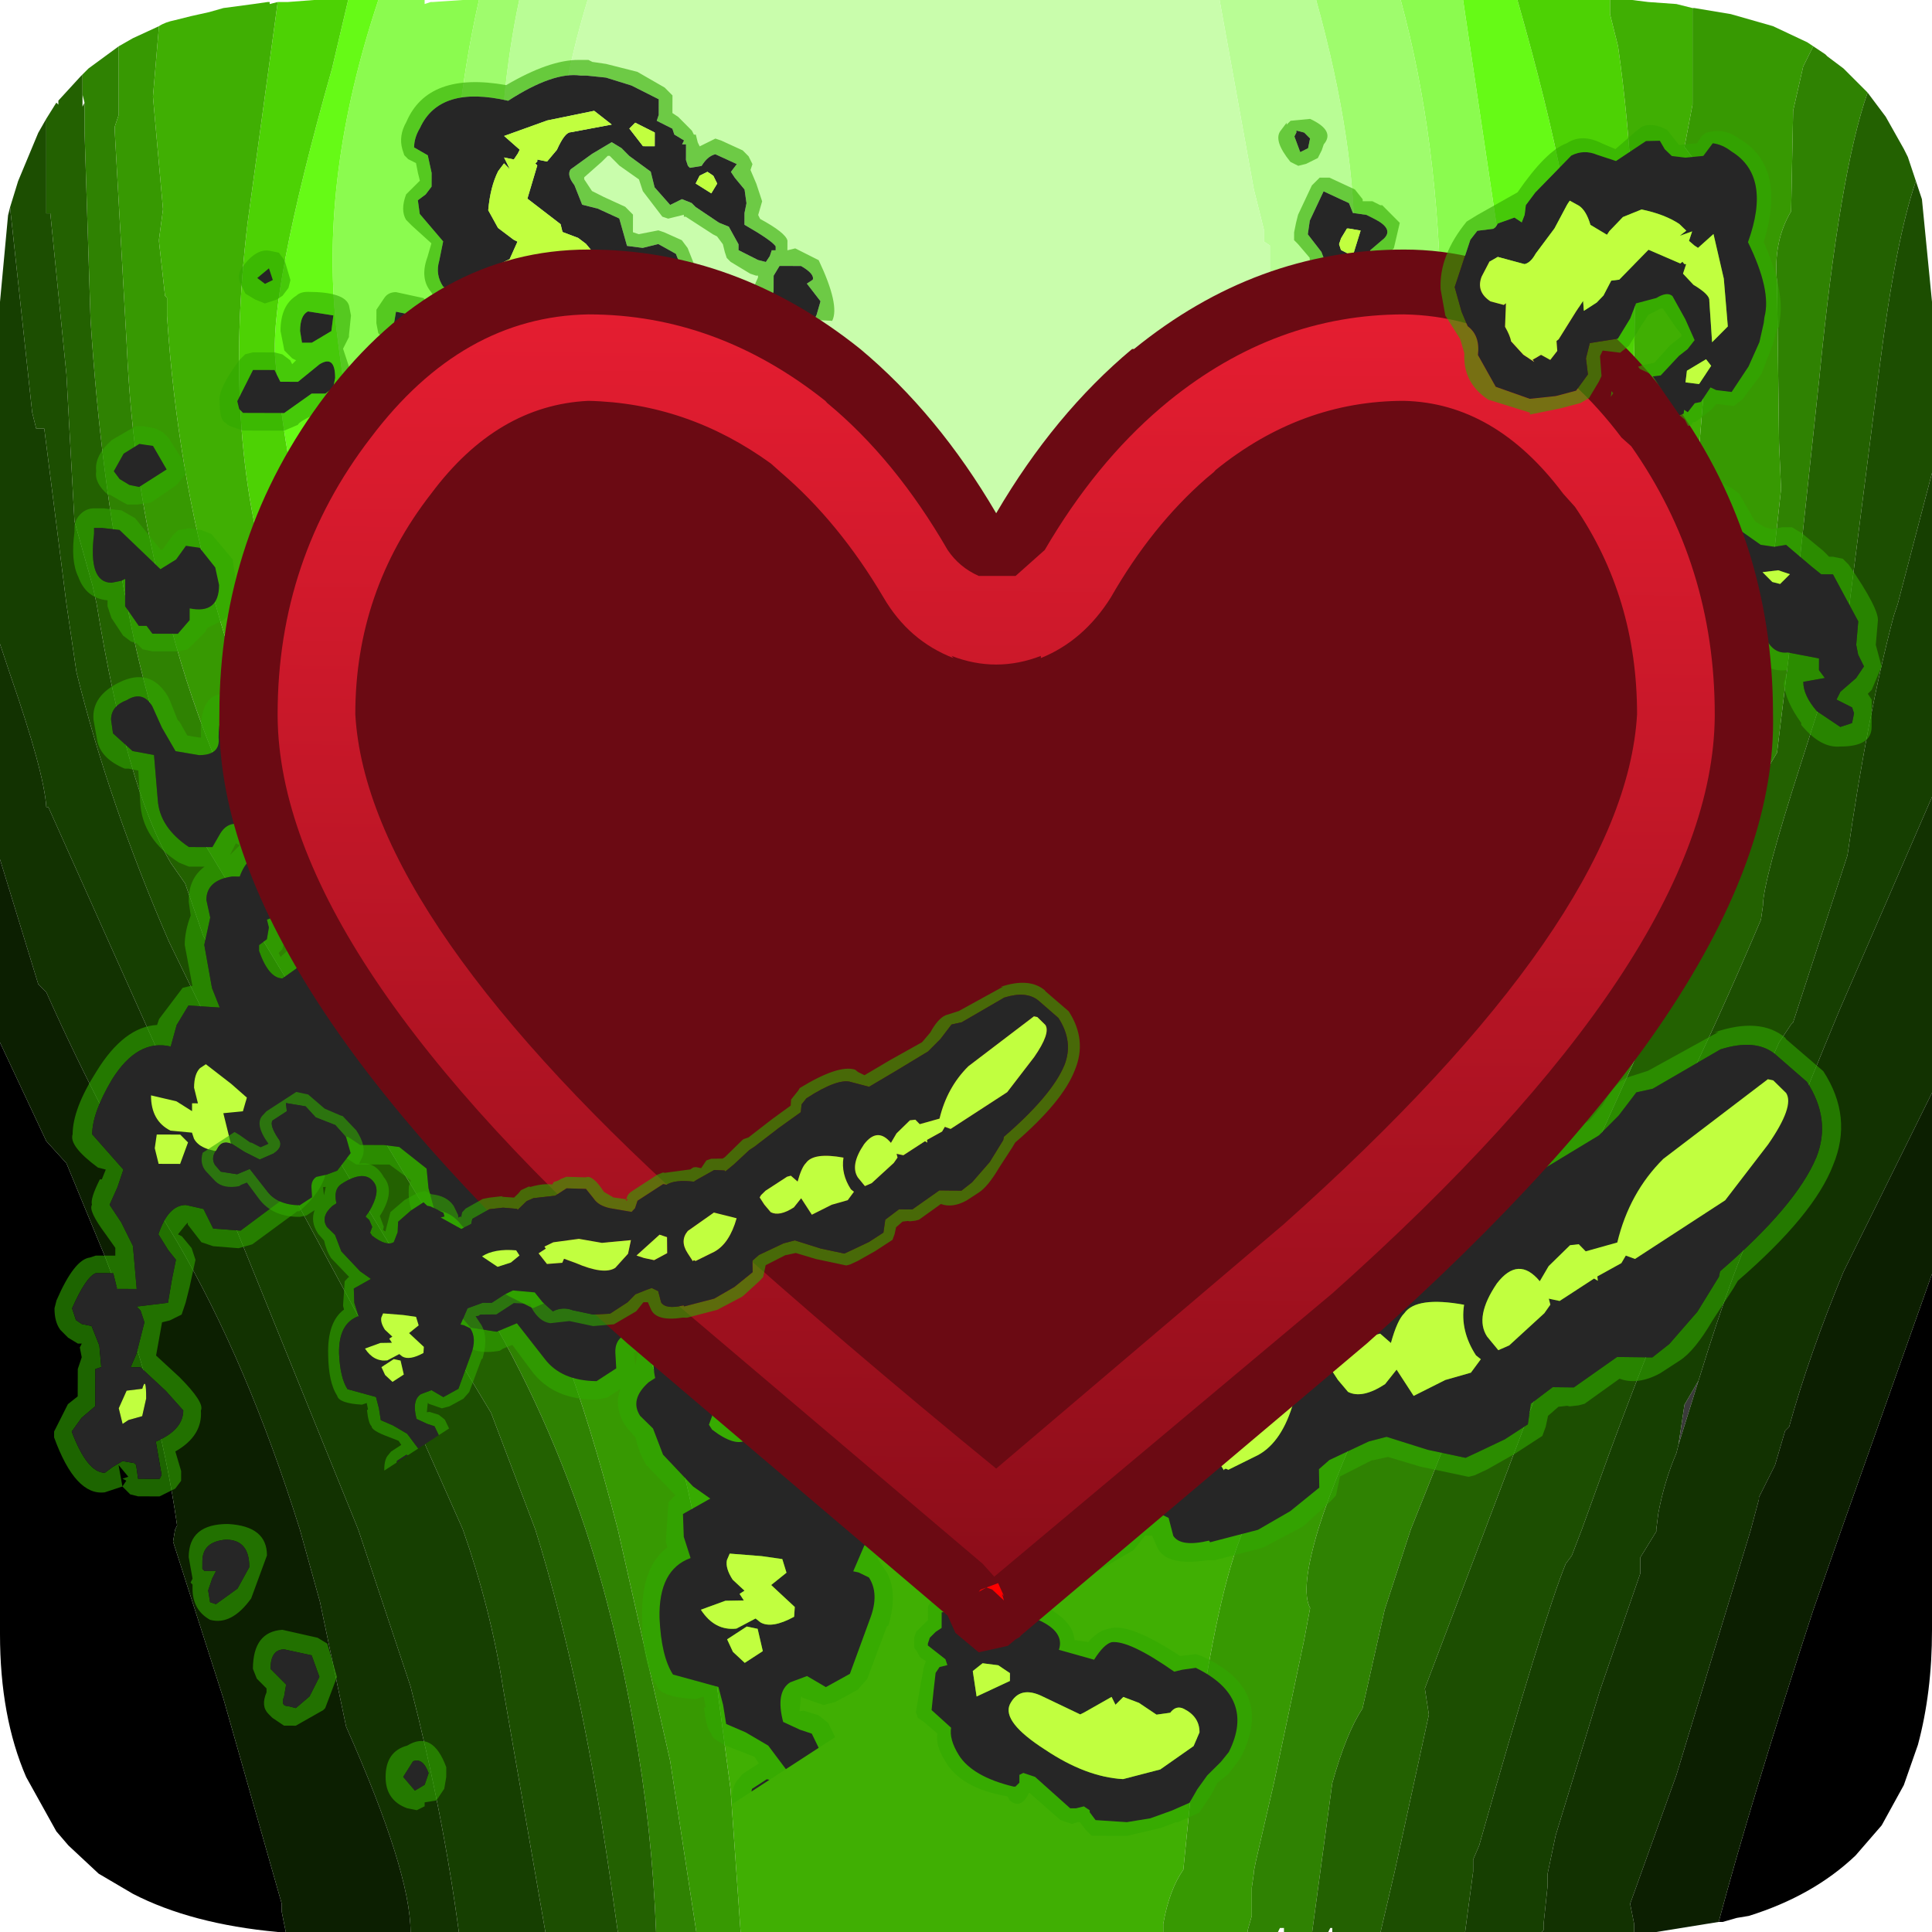 <?xml version="1.0" encoding="UTF-8" standalone="no"?>
<svg xmlns:ffdec="https://www.free-decompiler.com/flash" xmlns:xlink="http://www.w3.org/1999/xlink" ffdec:objectType="frame" height="48.0px" width="48.0px" xmlns="http://www.w3.org/2000/svg">
  <g transform="matrix(1.0, 0.0, 0.0, 1.0, 0.0, 0.0)">
    <filter id="filter0">
      <feColorMatrix in="SourceGraphic" result="filterResult0" type="matrix" values="0.787 0.045 0.168 0.0 -0.129 0.1 0.924 -0.024 0.0 -0.129 -0.047 0.271 0.776 0.0 -0.129 0.0 0.0 0.0 1.0 0.0"/>
    </filter>
    <use ffdec:characterId="331" filter="url(#filter0)" height="48.0" transform="matrix(1.0, 0.0, 0.0, 1.0, 0.0, 0.0)" width="48.0" xlink:href="#sprite0"/>
    <filter id="filter1">
      <feColorMatrix in="SourceGraphic" result="filterResult1" type="matrix" values="0 0 0 0 0.502,0 0 0 0 0.988,0 0 0 0 0.486,0 0 0 1 0"/>
      <feConvolveMatrix divisor="25.0" in="filterResult1" kernelMatrix="1 1 1 1 1 1 1 1 1 1 1 1 1 1 1 1 1 1 1 1 1 1 1 1 1" order="5 5" result="filterResult2"/>
      <feComposite in="SourceGraphic" in2="filterResult2" operator="over" result="filterResult3"/>
    </filter>
    <use ffdec:characterId="2226" filter="url(#filter1)" height="45.4" transform="matrix(0.972, 0.003, -0.003, 0.972, 1.45, 1.4)" width="46.65" xlink:href="#sprite1"/>
    <filter id="filter2">
      <feColorMatrix in="SourceGraphic" result="filterResult4" type="matrix" values="0 0 0 0 0.502,0 0 0 0 0.988,0 0 0 0 0.486,0 0 0 1 0"/>
      <feConvolveMatrix divisor="25.0" in="filterResult4" kernelMatrix="1 1 1 1 1 1 1 1 1 1 1 1 1 1 1 1 1 1 1 1 1 1 1 1 1" order="5 5" result="filterResult5"/>
      <feComposite in="SourceGraphic" in2="filterResult5" operator="over" result="filterResult6"/>
    </filter>
    <use ffdec:characterId="2228" filter="url(#filter2)" height="18.6" transform="matrix(0.815, -0.53, 0.53, 0.815, 10.283, 32.685)" width="33.6" xlink:href="#sprite2"/>
    <filter id="filter3">
      <feColorMatrix in="SourceGraphic" result="filterResult7" type="matrix" values="0.321 0.634 0.085 0.0 -0.014 0.321 0.634 0.085 0.0 -0.014 0.321 0.634 0.085 0.0 -0.014 0.0 0.0 0.0 1.0 0.0"/>
      <feColorMatrix in="filterResult7" result="filterResult8" type="matrix" values="0 0 0 0 0.502,0 0 0 0 0.988,0 0 0 0 0.486,0 0 0 1 0"/>
      <feConvolveMatrix divisor="25.0" in="filterResult8" kernelMatrix="1 1 1 1 1 1 1 1 1 1 1 1 1 1 1 1 1 1 1 1 1 1 1 1 1" order="5 5" result="filterResult9"/>
      <feComposite in="filterResult7" in2="filterResult9" operator="over" result="filterResult10"/>
    </filter>
    <use ffdec:characterId="2230" filter="url(#filter3)" height="32.45" transform="matrix(0.965, 0.0, 0.0, 1.074, 5.45, 6.2)" width="40.0" xlink:href="#sprite3"/>
    <filter id="filter4">
      <feColorMatrix in="SourceGraphic" result="filterResult11" type="matrix" values="0 0 0 0 0.502,0 0 0 0 0.988,0 0 0 0 0.486,0 0 0 1 0"/>
      <feConvolveMatrix divisor="25.0" in="filterResult11" kernelMatrix="1 1 1 1 1 1 1 1 1 1 1 1 1 1 1 1 1 1 1 1 1 1 1 1 1" order="5 5" result="filterResult12"/>
      <feComposite in="SourceGraphic" in2="filterResult12" operator="over" result="filterResult13"/>
    </filter>
    <use ffdec:characterId="2232" filter="url(#filter4)" height="8.8" transform="matrix(-0.118, 0.965, -0.965, -0.118, 44.814, 3.493)" width="7.8" xlink:href="#sprite4"/>
    <filter id="filter5">
      <feColorMatrix in="SourceGraphic" result="filterResult14" type="matrix" values="0 0 0 0 0.502,0 0 0 0 0.988,0 0 0 0 0.486,0 0 0 1 0"/>
      <feConvolveMatrix divisor="25.0" in="filterResult14" kernelMatrix="1 1 1 1 1 1 1 1 1 1 1 1 1 1 1 1 1 1 1 1 1 1 1 1 1" order="5 5" result="filterResult15"/>
      <feComposite in="SourceGraphic" in2="filterResult15" operator="over" result="filterResult16"/>
    </filter>
    <use ffdec:characterId="2228" filter="url(#filter5)" height="18.6" transform="matrix(0.511, -0.332, 0.332, 0.511, 4.601, 28.922)" width="33.6" xlink:href="#sprite2"/>
  </g>
  <defs>
    <g id="sprite0" transform="matrix(1.0, 0.0, 0.0, 1.0, 0.0, 0.0)">
      <use ffdec:characterId="330" height="48.0" transform="matrix(1.0, 0.0, 0.0, 1.0, 0.0, 0.0)" width="48.0" xlink:href="#shape0"/>
    </g>
    <g id="shape0" transform="matrix(1.0, 0.0, 0.0, 1.0, 0.0, 0.0)">
      <path d="M41.7 35.9 L41.85 34.9 42.2 34.3 41.7 35.9" fill="#3b3b3b" fill-rule="evenodd" stroke="none"/>
      <path d="M19.15 25.4 L18.95 25.4 18.95 25.3 19.15 25.4 M33.35 27.45 L33.25 27.55 32.9 27.75 33.1 27.55 33.35 27.45 M35.8 8.3 L35.85 8.5 35.8 8.55 35.8 8.3" fill="#646464" fill-rule="evenodd" stroke="none"/>
      <path d="M29.35 30.6 L29.25 30.7 29.35 30.5 29.35 30.6" fill="#1ad310" fill-rule="evenodd" stroke="none"/>
      <path d="M29.7 30.4 L29.35 30.6 29.35 30.5 29.65 30.4 29.7 30.4" fill="#15ac0d" fill-rule="evenodd" stroke="none"/>
      <path d="M48.0 31.65 L48.0 40.5 Q48.0 42.05 47.65 43.35 L47.3 44.35 46.75 45.35 46.1 46.1 Q45.05 47.1 43.45 47.6 L43.15 47.65 42.8 47.75 42.7 47.75 Q43.5 44.75 45.05 40.0 L45.75 38.0 48.0 31.65 M0.0 25.9 L1.15 28.35 1.65 28.9 2.6 31.2 Q3.95 34.7 4.4 37.9 L4.35 38.0 4.3 38.3 5.55 42.2 7.0 47.3 7.0 47.5 7.1 48.0 6.9 48.0 Q4.75 47.8 3.3 47.05 L2.45 46.55 1.7 45.85 1.4 45.5 0.65 44.15 Q0.0 42.65 0.0 40.6 L0.0 40.5 0.0 25.9" fill="#000000" fill-rule="evenodd" stroke="none"/>
      <path d="M30.3 0.0 L31.15 4.7 31.4 5.7 31.4 6.0 31.55 6.1 31.55 7.1 31.25 7.55 Q30.95 8.75 31.1 9.3 L30.7 10.55 29.6 15.0 29.35 16.15 27.4 18.05 Q24.2 20.4 20.35 19.15 17.45 18.15 16.45 16.55 L15.6 15.0 Q13.5 10.7 13.65 5.55 13.8 2.6 14.6 0.0 L17.5 0.0 17.75 0.0 30.3 0.0" fill="#c9fdac" fill-rule="evenodd" stroke="none"/>
      <path d="M14.6 0.0 Q13.8 2.6 13.65 5.55 13.5 10.7 15.6 15.0 L16.45 16.55 Q17.45 18.15 20.35 19.15 24.2 20.4 27.4 18.05 L29.35 16.15 29.6 15.0 30.7 10.55 31.1 9.3 Q30.95 8.75 31.25 7.55 L31.55 7.1 31.55 6.1 31.4 6.0 31.4 5.7 31.15 4.7 30.3 0.0 32.7 0.0 Q33.7 3.6 33.65 6.35 L33.1 10.2 32.4 14.7 32.35 15.0 Q31.85 17.65 29.5 20.45 25.9 22.5 24.2 22.75 L21.15 22.25 19.4 21.8 19.25 21.8 Q18.25 21.8 18.4 21.35 L16.85 19.7 15.0 17.65 13.75 15.0 Q12.35 11.05 12.4 5.2 12.4 2.35 12.9 0.0 L14.6 0.0" fill="#b9fd95" fill-rule="evenodd" stroke="none"/>
      <path d="M12.9 0.0 Q12.4 2.35 12.4 5.2 12.35 11.05 13.75 15.0 L15.0 17.65 16.85 19.7 18.4 21.35 Q18.25 21.8 19.25 21.8 L19.4 21.8 21.15 22.25 24.2 22.75 Q25.9 22.5 29.5 20.45 31.85 17.65 32.35 15.0 L32.4 14.7 33.1 10.2 33.65 6.35 Q33.7 3.6 32.7 0.0 L34.8 0.0 Q35.75 3.5 35.8 7.75 L35.8 8.25 35.8 8.3 35.8 8.55 Q35.25 8.95 34.65 10.3 L33.8 13.9 34.1 15.0 Q34.25 15.95 34.0 16.9 33.4 19.65 28.9 22.9 L26.4 24.3 21.2 23.4 17.35 23.2 17.15 22.95 16.95 22.2 Q14.2 19.0 13.4 17.7 12.7 16.5 12.25 15.0 10.9 10.95 11.25 4.7 11.4 2.2 11.9 0.0 L12.9 0.0" fill="#9ffc6d" fill-rule="evenodd" stroke="none"/>
      <path d="M36.35 0.0 L37.25 6.05 Q37.45 8.7 37.2 11.1 L37.1 11.75 37.05 12.05 37.05 12.15 Q36.55 12.7 36.05 14.3 L35.85 15.0 Q34.9 18.05 35.05 18.6 33.0 22.75 29.0 25.9 L25.05 26.1 21.65 25.9 Q20.7 25.35 19.15 25.4 L18.95 25.3 18.95 25.4 18.55 25.4 17.75 25.55 15.25 22.6 11.95 18.7 10.0 15.0 9.55 14.05 Q8.8 11.85 8.35 8.1 7.95 4.35 9.4 0.0 L10.55 0.0 10.55 0.1 10.7 0.05 10.75 0.05 11.5 0.0 11.9 0.0 Q11.4 2.2 11.25 4.7 10.9 10.95 12.25 15.0 12.7 16.5 13.4 17.7 14.2 19.0 16.95 22.2 L17.15 22.95 17.35 23.2 21.2 23.4 26.4 24.3 28.9 22.9 Q33.4 19.65 34.0 16.9 34.25 15.95 34.1 15.0 L33.8 13.9 34.65 10.3 Q35.25 8.95 35.8 8.55 L35.85 8.5 35.8 8.3 35.8 8.25 35.8 7.75 Q35.75 3.5 34.8 0.0 L36.35 0.0" fill="#8bfb4f" fill-rule="evenodd" stroke="none"/>
      <path d="M36.35 0.0 L37.7 0.0 Q39.2 5.25 39.15 7.5 L39.15 11.85 38.65 15.0 38.15 16.55 Q36.45 20.35 34.9 22.15 L30.7 26.95 29.1 28.05 29.4 28.15 29.2 28.4 28.4 28.9 28.3 29.0 28.2 29.0 Q25.0 29.55 22.15 29.0 19.6 28.45 16.95 26.7 L16.95 26.3 15.65 25.1 Q12.15 21.45 9.85 17.6 L8.35 15.0 7.85 14.0 Q7.2 12.35 6.85 9.05 6.65 7.35 8.25 1.7 L8.65 0.0 9.4 0.0 Q7.95 4.35 8.35 8.1 8.8 11.85 9.55 14.05 L10.0 15.0 11.95 18.7 15.25 22.6 17.75 25.55 18.55 25.4 18.95 25.4 19.15 25.4 Q20.7 25.35 21.65 25.9 L25.05 26.1 29.0 25.9 Q33.0 22.75 35.05 18.6 34.9 18.05 35.85 15.0 L36.05 14.3 Q36.55 12.7 37.05 12.15 L37.05 12.05 37.1 11.75 37.2 11.1 Q37.45 8.7 37.25 6.05 L36.35 0.0" fill="#66fa16" fill-rule="evenodd" stroke="none"/>
      <path d="M8.65 0.0 L8.25 1.7 Q6.65 7.35 6.85 9.05 7.2 12.35 7.85 14.0 L8.35 15.0 9.85 17.6 Q12.15 21.45 15.65 25.1 L16.95 26.3 16.95 26.7 Q19.6 28.45 22.15 29.0 25.0 29.55 28.2 29.0 L28.3 29.0 28.4 28.9 29.2 28.4 29.4 28.15 29.1 28.05 30.7 26.95 34.9 22.15 Q36.45 20.35 38.15 16.55 L38.65 15.0 39.15 11.85 39.15 7.5 Q39.2 5.25 37.7 0.0 L37.8 0.0 39.7 0.0 40.0 0.0 40.0 0.35 40.2 1.15 Q40.7 4.65 40.6 8.85 L40.3 13.8 40.15 15.0 38.9 19.8 Q38.55 21.1 37.1 22.8 L34.1 26.5 33.4 27.4 33.35 27.45 33.1 27.55 32.9 27.75 32.9 27.8 32.85 27.8 32.65 27.9 32.6 27.95 32.6 28.05 31.6 29.1 29.8 30.3 29.7 30.4 29.65 30.4 29.35 30.5 29.25 30.7 28.35 31.55 27.25 31.8 25.95 32.15 21.4 31.5 20.9 31.45 19.45 30.85 17.95 30.6 15.9 28.4 Q14.1 26.45 12.85 24.7 L8.1 17.8 Q7.3 16.5 6.85 15.0 5.5 11.0 6.15 5.55 L6.9 0.05 6.95 0.05 7.15 0.05 7.8 0.0 8.65 0.0" fill="#4dd204" fill-rule="evenodd" stroke="none"/>
      <path d="M42.05 0.2 L42.05 2.6 41.85 3.65 42.3 4.25 Q42.4 5.85 42.6 6.4 L41.9 15.0 41.7 16.55 Q41.3 20.15 37.0 26.8 L31.95 34.7 31.75 35.05 31.4 35.8 31.3 35.8 31.0 37.7 30.9 38.0 Q30.25 39.5 29.7 43.45 L29.4 46.45 Q29.05 46.95 28.9 47.8 L28.9 48.0 18.4 48.0 18.15 44.45 17.3 38.0 Q16.5 34.0 15.35 32.05 L8.15 21.65 Q6.35 18.6 5.35 15.0 4.4 11.65 4.15 7.85 L4.15 7.4 4.1 7.35 3.95 6.0 3.95 5.95 4.05 5.2 3.8 2.4 3.95 0.65 Q4.1 0.55 4.35 0.5 L4.75 0.4 5.2 0.3 5.55 0.2 6.3 0.1 6.65 0.05 6.7 0.05 6.7 0.1 6.9 0.05 6.15 5.55 Q5.5 11.0 6.85 15.0 7.3 16.5 8.1 17.8 L12.85 24.7 Q14.1 26.45 15.9 28.4 L17.95 30.6 19.45 30.85 20.9 31.45 21.4 31.5 25.95 32.15 27.25 31.8 28.35 31.55 29.25 30.7 29.35 30.6 29.7 30.4 29.8 30.3 31.6 29.1 32.6 28.05 32.6 27.95 32.65 27.9 32.85 27.8 32.9 27.8 32.9 27.75 33.25 27.55 33.35 27.45 33.4 27.4 34.1 26.5 37.1 22.8 Q38.55 21.1 38.9 19.8 L40.15 15.0 40.3 13.8 40.6 8.85 Q40.7 4.65 40.2 1.15 L40.0 0.35 40.0 0.0 40.4 0.0 40.55 0.0 40.95 0.05 41.65 0.1 42.05 0.2" fill="#40af03" fill-rule="evenodd" stroke="none"/>
      <path d="M45.05 1.15 L44.8 1.65 44.55 2.75 44.5 5.25 Q44.05 6.0 44.15 7.0 L44.2 11.0 44.25 12.15 44.0 14.45 43.75 15.0 43.35 16.25 43.2 17.55 37.35 28.35 Q33.65 35.1 32.75 38.0 32.3 39.5 32.55 39.95 L32.4 40.75 31.65 44.3 31.2 46.25 31.15 46.5 31.15 46.55 31.1 46.9 31.1 47.6 31.0 47.95 31.0 48.0 28.9 48.0 28.9 47.8 Q29.05 46.95 29.4 46.45 L29.7 43.45 Q30.25 39.5 30.9 38.0 L31.0 37.7 31.3 35.8 31.4 35.8 31.75 35.05 31.95 34.7 37.0 26.8 Q41.3 20.15 41.7 16.55 L41.9 15.0 42.6 6.4 Q42.4 5.85 42.3 4.25 L41.85 3.65 42.05 2.6 42.05 0.2 42.1 0.2 43.0 0.35 43.7 0.55 44.05 0.65 44.9 1.05 45.05 1.15 M3.95 0.65 L3.8 2.4 4.05 5.2 3.95 5.95 3.95 6.0 4.1 7.35 4.15 7.4 4.15 7.85 Q4.4 11.65 5.35 15.0 6.35 18.6 8.15 21.65 L15.35 32.05 Q16.5 34.0 17.3 38.0 L18.15 44.45 18.4 48.0 17.3 48.0 16.65 43.75 15.35 38.0 Q14.0 32.75 12.4 30.15 L6.95 22.05 Q5.05 18.9 4.1 15.0 3.3 12.0 3.15 8.6 L2.85 3.25 2.85 3.15 2.95 2.85 2.95 1.15 3.3 0.95 3.95 0.65" fill="#379902" fill-rule="evenodd" stroke="none"/>
      <path d="M45.05 1.15 L45.35 1.35 45.4 1.4 45.8 1.7 46.15 2.05 46.4 2.3 Q45.7 4.3 45.2 9.4 L44.6 15.0 44.15 18.7 44.0 18.95 41.85 23.6 39.5 28.8 38.45 30.9 38.3 31.15 38.25 31.1 36.55 34.35 35.95 35.75 35.05 38.0 34.4 40.0 33.85 42.45 Q33.45 43.05 33.1 44.3 L32.6 48.0 32.3 48.0 32.3 47.95 32.3 48.0 31.9 48.0 31.9 47.9 31.8 47.9 31.75 48.0 31.0 48.0 31.0 47.95 31.1 47.6 31.1 46.9 31.15 46.55 31.15 46.5 31.2 46.25 31.65 44.3 32.4 40.75 32.55 39.95 Q32.3 39.5 32.75 38.0 33.65 35.1 37.35 28.35 L43.2 17.55 43.35 16.25 43.75 15.0 44.0 14.45 44.25 12.15 44.2 11.0 44.15 7.0 Q44.05 6.0 44.5 5.25 L44.55 2.75 44.8 1.65 45.05 1.15 M2.95 1.15 L2.95 2.85 2.85 3.15 2.85 3.25 3.15 8.6 Q3.3 12.0 4.1 15.0 5.05 18.9 6.95 22.05 L12.4 30.15 Q14.0 32.75 15.35 38.0 L16.65 43.75 17.3 48.0 16.3 48.0 Q16.2 45.4 15.75 42.9 15.3 40.3 14.55 38.0 13.45 34.7 11.7 31.9 L4.8 20.5 Q3.75 18.15 3.15 15.0 2.5 11.85 2.25 7.95 L2.1 3.25 2.1 3.1 2.1 2.55 2.05 2.35 2.05 1.85 2.2 1.7 2.95 1.15" fill="#2f8202" fill-rule="evenodd" stroke="none"/>
      <path d="M47.6 4.5 Q47.1 5.95 46.7 9.1 L45.95 15.0 45.9 15.35 44.75 18.95 Q43.8 21.9 43.8 22.5 L43.75 22.85 Q41.6 27.9 40.15 30.2 L39.85 30.85 39.4 31.4 35.4 41.95 35.5 42.6 34.65 46.5 34.3 48.0 33.1 48.0 33.1 47.9 33.05 47.9 33.0 48.0 32.6 48.0 33.1 44.3 Q33.45 43.05 33.85 42.45 L34.4 40.0 35.05 38.0 35.95 35.75 36.55 34.35 38.25 31.1 38.3 31.15 38.45 30.9 39.5 28.8 41.85 23.6 44.0 18.95 44.15 18.7 44.6 15.0 45.2 9.4 Q45.7 4.3 46.4 2.3 L46.85 2.9 47.3 3.7 47.4 3.9 47.6 4.5 M2.05 1.85 L2.05 2.35 2.05 2.65 2.1 2.55 2.1 3.1 2.1 3.25 2.25 7.95 Q2.5 11.85 3.15 15.0 3.75 18.15 4.8 20.5 L11.7 31.9 Q13.45 34.7 14.55 38.0 15.3 40.3 15.75 42.9 16.2 45.4 16.3 48.0 L15.35 48.0 15.25 47.3 Q14.5 41.85 13.3 38.0 L12.2 35.1 5.05 23.25 4.6 21.95 4.25 21.45 Q3.15 19.6 2.4 15.0 L2.3 14.55 1.85 12.95 1.65 9.3 1.25 5.3 1.15 5.3 1.15 4.85 1.15 2.95 1.4 2.55 1.45 2.6 1.45 2.5 2.0 1.9 2.05 1.85" fill="#236101" fill-rule="evenodd" stroke="none"/>
      <path d="M47.6 4.5 L47.75 4.95 48.0 7.5 48.0 9.8 48.0 9.9 48.0 11.75 47.15 15.0 47.05 15.3 Q46.4 17.75 45.9 21.25 L44.55 25.4 44.5 25.45 44.2 25.9 Q41.6 31.7 39.95 36.2 L39.3 38.0 39.05 38.65 38.9 38.85 Q38.35 40.2 36.75 45.85 L36.6 46.2 36.6 46.5 36.4 48.0 34.3 48.0 34.65 46.5 35.5 42.6 35.4 41.95 39.4 31.4 39.85 30.85 40.15 30.2 Q41.6 27.9 43.75 22.85 L43.8 22.5 Q43.8 21.9 44.75 18.95 L45.9 15.35 45.95 15.0 46.7 9.1 Q47.1 5.95 47.6 4.5 M1.15 2.95 L1.15 4.85 1.15 5.3 1.25 5.3 1.65 9.3 1.85 12.95 2.3 14.55 2.4 15.0 Q3.15 19.6 4.25 21.45 L4.6 21.95 5.05 23.25 12.2 35.1 13.3 38.0 Q14.5 41.85 15.25 47.3 L15.35 48.0 13.55 48.0 12.5 41.95 Q12.2 40.0 11.5 38.0 L10.3 35.3 7.15 29.45 4.2 23.4 Q2.7 19.95 1.9 16.7 L1.65 15.0 1.1 10.65 0.9 10.65 0.8 10.25 0.25 5.15 0.45 4.5 0.95 3.3 1.15 2.95" fill="#1c4e01" fill-rule="evenodd" stroke="none"/>
      <path d="M36.4 48.0 L36.6 46.5 36.6 46.2 36.75 45.85 Q38.35 40.2 38.9 38.85 L39.05 38.65 39.3 38.0 39.95 36.2 Q41.6 31.7 44.2 25.9 L44.5 25.45 44.55 25.4 45.9 21.25 Q46.4 17.75 47.05 15.3 L47.15 15.0 48.0 11.75 48.0 19.8 45.7 25.1 Q44.2 28.7 43.8 30.0 43.15 31.2 42.2 34.3 L41.85 34.9 41.7 35.9 41.65 36.1 Q41.35 36.8 41.2 37.6 L41.15 38.0 41.15 38.05 40.75 38.7 40.75 39.1 39.75 42.0 38.65 45.6 38.45 46.55 38.45 46.85 38.35 47.8 38.35 47.95 38.3 48.0 36.4 48.0 M0.0 16.0 L0.0 7.5 0.2 5.35 0.25 5.15 0.8 10.25 0.9 10.65 1.1 10.65 1.65 15.0 1.9 16.7 Q2.7 19.95 4.2 23.4 L7.15 29.45 10.3 35.3 11.5 38.0 Q12.2 40.0 12.5 41.95 L13.55 48.0 11.4 48.0 Q11.0 45.0 10.2 41.9 L8.9 38.0 5.55 29.75 1.2 20.05 1.15 20.05 Q1.1 19.2 0.25 16.75 L0.0 16.0" fill="#163f01" fill-rule="evenodd" stroke="none"/>
      <path d="M48.0 19.8 L48.0 27.15 45.8 31.6 Q44.95 33.65 44.45 35.45 L44.35 35.55 44.1 36.4 43.7 37.2 43.7 37.25 43.5 38.0 41.65 44.1 40.5 47.3 40.6 47.8 40.6 48.0 38.3 48.0 38.35 47.95 38.35 47.8 38.45 46.85 38.45 46.55 38.65 45.6 39.75 42.0 40.75 39.1 40.75 38.7 41.15 38.05 41.15 38.0 41.2 37.6 Q41.35 36.8 41.65 36.1 L41.7 35.9 42.2 34.3 Q43.15 31.2 43.8 30.0 44.2 28.7 45.7 25.1 L48.0 19.8 M0.0 16.0 L0.25 16.75 Q1.1 19.2 1.15 20.05 L1.2 20.05 5.55 29.75 8.9 38.0 10.2 41.9 Q11.0 45.0 11.4 48.0 L10.9 48.0 10.8 48.0 10.2 48.0 Q10.2 46.5 8.6 42.9 L7.95 39.8 7.45 38.0 Q6.15 33.85 4.4 30.85 2.6 27.9 1.15 24.65 L0.95 24.45 0.0 21.35 0.0 16.0" fill="#123201" fill-rule="evenodd" stroke="none"/>
      <path d="M48.0 27.15 L48.0 31.65 45.75 38.0 45.05 40.0 Q43.5 44.75 42.7 47.75 L41.15 48.0 40.9 48.0 40.6 48.0 40.6 47.8 40.5 47.3 41.65 44.1 43.5 38.0 43.7 37.25 43.7 37.2 44.1 36.4 44.35 35.55 44.45 35.45 Q44.95 33.65 45.8 31.6 L48.0 27.15 M0.0 21.35 L0.95 24.45 1.15 24.65 Q2.6 27.9 4.4 30.85 6.15 33.85 7.45 38.0 L7.95 39.8 8.6 42.9 Q10.2 46.5 10.2 48.0 L7.7 48.0 7.1 48.0 7.0 47.5 7.0 47.3 5.55 42.2 4.3 38.3 4.35 38.0 4.4 37.9 Q3.95 34.7 2.6 31.2 L1.65 28.9 1.15 28.35 0.0 25.9 0.0 21.35" fill="#0c1f01" fill-rule="evenodd" stroke="none"/>
    </g>
    <g id="sprite1" transform="matrix(1.0, 0.0, 0.0, 1.0, 0.0, 0.0)">
      <use ffdec:characterId="2225" height="45.4" transform="matrix(1.0, 0.0, 0.0, 1.0, 0.0, 0.0)" width="46.65" xlink:href="#shape1"/>
    </g>
    <g id="shape1" transform="matrix(1.0, 0.0, 0.0, 1.0, 0.0, 0.0)">
      <path d="M42.8 10.9 L43.0 11.05 43.4 11.75 43.65 11.9 43.85 11.95 44.1 11.9 44.35 11.9 44.6 12.05 45.15 12.5 45.3 12.65 45.4 12.65 45.65 12.7 45.8 12.85 Q46.6 14.0 46.55 14.3 L46.5 14.9 46.65 15.45 46.4 16.05 46.3 16.15 46.4 16.3 46.4 16.65 46.4 16.75 46.4 17.0 Q46.4 17.5 45.6 17.5 45.1 17.55 44.6 16.95 L44.6 16.9 Q44.2 16.35 44.15 15.9 L44.25 15.55 Q43.55 15.65 43.25 14.8 L43.25 14.85 43.15 14.25 43.15 14.2 42.35 14.85 42.15 14.85 42.0 14.85 41.9 14.85 41.65 14.8 Q41.2 14.85 40.75 15.15 L40.8 15.15 40.35 15.45 Q41.1 16.25 41.1 16.8 L41.1 17.65 41.0 18.65 40.7 18.85 40.75 19.0 41.45 20.1 41.7 21.1 41.7 21.2 Q42.05 22.5 41.5 23.7 40.6 25.6 38.9 24.95 37.75 24.4 37.25 23.2 L36.75 23.6 34.8 24.55 34.7 24.6 34.75 25.15 34.75 25.45 34.55 25.7 Q32.45 26.9 31.55 26.95 L30.45 27.2 30.35 27.25 29.2 28.0 29.15 28.05 28.05 28.35 26.85 28.3 26.6 28.25 Q25.8 27.65 25.65 27.1 L25.6 26.15 Q25.6 24.7 26.25 23.7 L27.3 22.5 27.35 22.45 Q27.2 22.3 27.2 21.95 27.1 21.4 28.95 19.85 L29.25 19.75 29.55 19.85 29.6 19.85 30.45 19.5 30.6 19.0 Q30.6 18.35 30.9 18.05 31.15 17.45 32.2 17.05 L32.9 16.8 32.85 16.1 32.8 16.0 Q32.75 15.55 33.7 14.65 34.4 13.9 35.1 13.6 L34.7 12.95 34.5 11.95 34.45 11.85 Q34.3 11.1 34.5 10.75 L34.65 10.5 34.6 10.5 34.1 10.05 34.05 10.05 33.7 9.65 33.6 9.5 33.55 9.0 33.55 8.95 33.6 8.55 33.6 8.4 33.7 7.8 33.9 7.55 33.8 7.05 Q33.6 6.25 33.95 6.0 L34.05 5.95 34.15 5.9 34.35 5.9 34.5 5.9 34.75 6.1 34.9 6.2 35.25 6.95 35.5 7.05 35.6 6.9 35.8 6.9 36.0 6.9 36.25 7.05 36.35 7.1 Q36.8 7.5 36.85 7.95 L37.2 8.75 37.2 8.9 37.7 9.2 37.8 9.25 38.3 10.1 38.35 10.3 38.35 10.5 38.25 10.65 38.25 10.7 38.35 10.8 38.7 11.15 38.8 11.3 38.9 11.55 39.3 11.55 39.35 11.55 Q39.75 11.55 40.1 11.2 40.65 10.6 42.6 10.8 L42.8 10.9 M40.0 13.45 L40.15 14.0 40.15 14.05 39.85 14.85 40.05 15.1 40.5 14.75 Q41.15 14.3 41.8 14.3 L42.0 14.4 42.15 14.4 42.9 13.6 42.95 13.55 43.2 13.5 43.45 13.7 43.6 14.2 43.65 14.65 Q43.85 15.15 44.25 15.1 L45.05 15.25 45.05 15.55 45.2 15.75 44.65 15.85 Q44.65 16.2 45.0 16.6 L45.6 17.0 45.9 16.9 45.95 16.65 45.9 16.5 45.5 16.3 45.6 16.1 46.0 15.75 46.2 15.45 46.05 15.15 46.0 14.9 46.05 14.3 45.4 13.1 45.1 13.1 44.85 12.9 44.2 12.35 43.9 12.4 43.55 12.35 43.05 12.0 42.55 11.25 Q40.9 11.1 40.45 11.55 39.95 12.0 39.3 12.05 L39.1 12.05 39.6 12.45 39.7 12.65 39.8 12.85 40.0 13.45 M43.15 14.0 L43.15 13.95 43.1 13.95 42.95 13.95 43.1 14.0 43.1 13.95 43.15 14.0 M40.75 17.65 L40.8 16.8 Q40.7 16.3 40.05 15.65 L40.0 15.6 39.75 15.35 39.55 14.7 39.75 14.0 39.7 13.5 39.45 12.9 39.4 12.8 Q38.9 12.45 38.7 12.0 L38.6 11.75 38.5 11.55 38.45 11.4 38.1 11.05 38.05 11.0 Q37.85 11.0 37.75 10.55 L37.95 10.4 38.0 10.4 37.95 10.25 Q37.85 9.75 37.55 9.5 L36.8 9.1 36.8 8.8 Q36.8 8.3 36.5 8.1 36.55 7.75 36.1 7.35 L35.85 7.2 35.4 7.5 35.0 7.2 34.6 6.35 34.35 6.25 34.2 6.3 Q34.0 6.4 34.15 6.95 L34.4 7.65 34.05 7.95 34.0 8.4 34.0 8.65 33.9 9.0 33.95 9.35 34.3 9.8 34.8 10.2 34.9 10.1 35.05 10.1 35.1 10.25 35.15 10.6 34.95 10.75 34.85 10.9 Q34.7 11.15 34.8 11.75 L34.85 11.9 35.0 12.85 35.45 13.5 35.5 13.6 35.55 13.95 35.55 14.4 35.55 15.0 35.55 15.3 35.5 15.6 35.6 16.4 35.9 16.7 36.05 16.7 36.2 16.65 36.25 16.85 36.35 17.3 36.4 17.6 36.35 17.95 36.35 18.6 Q36.35 18.95 36.9 20.25 L36.85 20.9 Q36.7 21.25 36.9 21.6 L37.05 22.2 37.15 22.4 37.2 22.5 37.5 22.95 37.5 22.9 Q37.9 24.15 39.05 24.65 40.45 25.15 41.2 23.55 41.7 22.45 41.4 21.25 L41.35 21.2 41.1 20.25 40.45 19.2 40.4 19.2 40.4 18.7 40.5 18.6 40.7 18.5 40.75 17.65 M31.5 1.55 L32.0 1.5 Q32.65 1.8 32.35 2.15 L32.3 2.3 32.2 2.5 32.1 2.55 31.9 2.65 31.7 2.7 31.5 2.6 Q31.05 2.05 31.25 1.8 L31.4 1.6 31.4 1.65 31.5 1.55 M31.95 2.25 L32.0 2.0 31.85 1.85 31.65 1.8 31.65 1.85 31.6 1.95 31.75 2.35 31.95 2.25 M32.5 3.0 L33.15 3.3 33.35 3.55 33.35 3.6 33.45 3.6 33.6 3.6 33.8 3.7 33.85 3.7 34.3 4.15 34.15 4.8 34.1 4.85 33.9 4.9 33.85 5.3 Q33.65 5.9 32.6 5.75 L32.5 5.7 32.3 5.6 32.15 5.45 32.1 5.3 32.0 5.1 32.0 5.05 31.7 4.7 31.6 4.6 31.6 4.4 31.65 4.15 31.7 3.95 32.05 3.2 32.25 3.0 32.5 3.0 M32.0 4.1 L31.95 4.45 32.3 4.9 32.45 5.3 32.65 5.4 Q33.4 5.5 33.55 5.15 L33.5 5.0 33.55 4.85 33.9 4.55 Q34.15 4.3 33.65 4.05 L33.45 3.95 33.1 3.9 33.0 3.65 32.35 3.35 32.0 4.1 M21.9 10.7 L21.75 10.8 21.85 11.35 22.35 11.3 22.4 11.75 23.0 12.1 23.05 12.15 23.15 12.05 23.25 11.9 23.2 11.9 22.9 11.55 22.95 11.3 22.7 11.1 22.5 10.85 22.2 10.6 21.9 10.7 M20.4 8.7 L20.5 8.25 19.95 7.9 19.6 7.9 19.45 8.1 19.35 9.15 19.65 9.35 20.0 9.05 20.25 9.15 20.4 9.4 20.55 9.4 20.65 9.35 20.65 9.0 20.4 8.7 M21.8 10.4 L22.05 10.3 22.15 10.3 22.35 10.3 22.65 10.5 22.8 10.6 22.85 10.75 22.9 10.8 23.25 11.05 23.35 11.3 23.3 11.5 23.4 11.55 23.55 11.75 23.45 12.2 Q23.2 12.75 22.9 12.5 L22.8 12.4 22.25 12.1 22.0 11.9 22.0 11.7 21.85 11.7 21.6 11.6 21.45 11.4 21.45 10.65 21.8 10.35 21.8 10.4 M20.75 9.9 L20.65 9.9 20.5 10.15 20.3 10.35 20.05 10.35 19.65 10.0 19.55 9.8 19.6 9.75 19.55 9.7 19.6 9.6 19.5 9.65 19.1 9.45 19.0 8.65 19.1 7.8 Q19.35 7.25 20.05 7.6 20.85 8.0 20.85 8.4 20.85 9.15 21.0 9.45 L20.75 9.9 M25.85 13.75 L26.05 13.85 26.15 13.95 26.25 14.1 26.2 14.5 26.1 14.65 26.0 14.95 26.0 15.05 25.85 15.1 25.7 15.25 25.4 15.2 25.25 15.05 25.1 14.9 25.1 14.8 25.0 14.75 24.7 14.5 Q24.65 14.4 24.75 14.25 L24.8 14.05 Q24.8 13.9 25.3 13.7 L25.55 13.65 25.85 13.75 M35.35 16.75 Q35.05 16.3 35.15 15.55 L35.1 15.5 35.15 15.3 35.15 14.95 35.2 14.45 35.2 14.35 35.25 14.1 34.0 14.95 Q33.3 15.65 33.3 16.0 L33.35 16.95 33.25 17.2 32.35 17.45 Q31.5 17.85 31.3 18.35 L31.1 19.0 30.85 19.75 Q30.45 20.35 29.6 20.35 L29.3 20.3 29.25 20.2 Q27.65 21.5 27.65 21.95 L27.8 22.15 27.9 22.35 27.65 22.85 26.65 23.95 Q26.05 24.85 26.05 26.15 L26.1 26.95 26.9 27.85 28.05 27.9 28.95 27.6 30.05 26.9 30.1 26.85 30.45 26.75 31.35 26.5 31.4 26.5 Q32.15 26.5 34.3 25.3 34.1 24.75 34.35 24.25 L34.65 24.1 36.5 23.2 36.95 22.8 36.8 22.55 36.8 22.5 36.7 22.3 36.55 21.75 Q36.3 21.15 36.55 20.75 L36.55 20.7 36.6 20.35 36.0 18.6 35.95 18.6 35.95 18.4 36.0 17.9 35.95 17.3 36.0 17.3 35.95 17.05 35.75 17.0 35.35 16.75 M25.4 14.55 L25.65 14.5 25.85 14.35 25.95 14.2 25.8 14.1 25.45 14.05 25.15 14.2 25.1 14.4 25.4 14.55 M25.6 14.55 L25.5 14.6 25.45 14.8 25.6 14.9 25.7 14.8 25.6 14.55 M15.35 1.45 L15.35 1.05 14.65 0.7 14.0 0.5 13.5 0.45 13.35 0.45 Q12.65 0.35 11.5 1.1 9.75 0.7 9.25 1.8 9.1 2.05 9.1 2.3 L9.45 2.5 9.55 2.95 9.55 3.3 9.4 3.5 9.2 3.65 9.25 4.0 9.85 4.7 9.75 5.2 Q9.65 5.55 9.85 5.85 L10.9 6.65 11.25 6.85 11.4 6.85 11.5 6.85 11.7 6.9 11.6 7.1 11.8 7.5 11.9 7.55 11.95 7.6 12.05 8.0 12.3 8.15 13.55 8.4 14.15 8.15 14.5 7.95 Q14.7 7.6 15.2 7.6 L15.95 7.05 16.15 6.15 16.0 5.5 15.8 5.0 15.35 4.75 14.95 4.85 14.55 4.8 14.35 4.1 13.8 3.85 13.4 3.75 13.2 3.25 Q13.0 3.0 13.1 2.85 L13.65 2.45 14.15 2.15 14.4 2.3 14.6 2.5 15.15 2.9 15.25 3.3 15.65 3.75 15.95 3.6 16.2 3.7 16.3 3.8 16.9 4.2 17.15 4.3 17.4 4.75 17.4 4.9 17.9 5.15 18.1 5.2 18.2 5.05 18.25 4.9 18.35 4.9 18.35 4.8 Q18.25 4.65 17.55 4.25 L17.55 3.95 17.6 3.7 17.55 3.35 17.3 3.05 17.2 2.9 17.35 2.7 16.8 2.45 Q16.6 2.5 16.45 2.75 L16.15 2.8 16.1 2.75 16.05 2.6 16.05 2.2 15.95 2.2 16.0 2.1 15.75 1.95 15.7 1.8 15.3 1.6 15.35 1.45 M15.85 1.5 L16.1 1.75 16.2 1.85 16.25 1.95 16.3 1.95 16.35 2.15 16.4 2.25 16.8 2.05 16.95 2.1 17.5 2.35 17.65 2.5 17.75 2.7 17.7 2.85 17.85 3.2 18.0 3.65 17.9 4.0 17.95 4.1 Q18.6 4.45 18.65 4.65 L18.65 4.9 18.85 4.85 19.45 5.15 Q20.0 6.3 19.8 6.7 L17.8 6.6 Q17.65 6.1 17.9 5.6 L17.9 5.55 17.85 5.55 17.7 5.5 17.2 5.2 17.1 5.1 17.05 4.95 17.0 4.75 16.85 4.55 16.75 4.5 16.05 4.05 16.0 4.05 16.0 4.0 15.6 4.1 15.45 4.05 14.95 3.4 14.85 3.1 14.35 2.75 14.1 2.5 14.05 2.5 13.9 2.65 13.45 3.05 13.45 3.1 13.65 3.4 13.95 3.55 14.5 3.8 14.6 3.9 14.7 4.0 14.7 4.45 14.85 4.5 15.35 4.4 15.5 4.45 15.95 4.65 16.1 4.85 16.3 5.35 16.55 6.1 16.5 6.1 16.3 7.2 Q15.95 7.9 15.2 7.95 L14.85 8.1 14.3 8.55 13.65 8.75 Q12.8 8.9 11.85 8.3 L11.65 8.05 10.95 7.1 Q9.8 6.5 9.55 6.0 9.25 5.65 9.45 5.1 L9.55 4.75 9.05 4.3 8.9 4.15 Q8.75 3.9 8.9 3.5 L9.25 3.15 9.2 2.95 9.15 2.7 8.95 2.6 8.85 2.5 8.8 2.35 Q8.7 2.0 8.9 1.65 9.45 0.35 11.45 0.7 12.55 0.05 13.3 0.05 L13.55 0.05 13.65 0.1 14.0 0.15 14.8 0.35 15.5 0.75 15.7 0.95 15.7 1.4 15.85 1.5 M18.3 5.75 L18.3 5.95 18.15 6.45 19.05 6.65 19.15 6.85 19.3 6.75 19.4 6.55 19.5 6.2 19.15 5.75 19.3 5.65 Q19.35 5.5 19.0 5.3 L18.45 5.3 18.3 5.55 18.3 5.75 M19.9 9.7 L19.95 9.8 20.2 10.0 20.3 9.75 20.1 9.65 20.0 9.65 19.9 9.7 M5.65 5.0 L5.8 5.2 5.95 5.7 5.9 5.9 5.75 6.1 5.6 6.2 5.3 6.3 5.05 6.2 4.8 6.05 4.65 5.75 Q4.6 5.55 4.7 5.4 5.05 4.9 5.4 4.95 L5.65 5.0 M5.1 5.65 L5.3 5.8 5.5 5.7 5.4 5.4 5.1 5.65 M6.4 6.0 Q7.35 6.0 7.45 6.35 L7.5 6.6 7.45 7.1 7.45 7.15 7.3 7.45 7.55 8.2 7.4 8.75 7.35 8.8 7.1 9.0 6.85 9.1 6.65 9.1 Q6.2 9.3 6.15 9.4 L5.8 9.55 4.75 9.55 4.45 9.45 4.35 9.4 4.3 9.35 Q4.15 9.3 4.15 8.8 4.1 8.5 4.65 7.75 L4.8 7.6 5.0 7.55 5.55 7.55 5.75 7.6 5.95 7.75 6.0 7.85 6.1 7.75 6.0 7.7 5.8 7.5 5.7 7.0 Q5.7 6.35 6.1 6.1 6.2 6.0 6.4 6.0 M8.65 6.0 L9.35 6.15 9.55 6.35 9.65 6.6 9.6 6.85 9.2 7.3 8.95 7.4 8.7 7.35 8.4 7.25 8.2 7.05 8.15 6.8 8.15 6.45 8.35 6.15 Q8.45 6.0 8.65 6.0 M1.45 10.6 L1.6 10.8 1.85 10.95 2.1 11.0 2.8 10.55 2.45 9.95 2.1 9.9 1.7 10.15 1.45 10.6 M5.0 8.0 L4.6 8.8 4.65 9.0 4.75 9.1 5.8 9.1 6.5 8.6 6.85 8.6 7.05 8.45 7.1 8.2 Q7.1 7.6 6.7 7.85 L6.15 8.3 5.7 8.3 5.55 8.0 5.0 8.0 M2.2 9.45 L2.5 9.5 2.7 9.6 2.85 9.75 3.2 10.3 3.3 10.65 3.05 10.95 2.4 11.4 2.05 11.45 1.8 11.45 1.7 11.4 1.35 11.2 1.3 11.2 Q0.95 10.9 1.0 10.6 0.95 10.2 1.4 9.8 L2.0 9.45 2.2 9.45 M1.2 11.55 L1.65 11.6 2.0 11.8 2.65 12.6 2.7 12.6 2.95 12.25 3.1 12.1 3.4 12.05 3.7 12.1 3.95 12.2 4.5 12.85 4.5 12.9 4.6 13.5 Q4.6 14.15 4.25 14.4 L3.85 14.6 3.8 14.7 3.45 15.05 3.35 15.15 3.1 15.2 2.45 15.2 2.2 15.15 2.05 15.0 1.9 14.95 1.7 14.8 1.4 14.35 1.3 14.05 1.3 13.9 Q0.75 13.85 0.55 13.3 0.35 12.9 0.45 12.15 L0.45 12.05 Q0.45 11.85 0.6 11.7 0.75 11.55 0.95 11.55 L1.2 11.55 M5.8 16.95 L5.2 16.4 5.05 16.7 4.35 16.7 Q4.15 16.8 4.15 17.4 4.2 17.85 3.65 17.85 L3.05 17.75 2.7 17.15 2.45 16.6 Q2.2 16.2 1.8 16.45 1.4 16.6 1.4 16.95 L1.45 17.3 1.95 17.75 2.5 17.85 2.6 19.0 Q2.65 19.7 3.4 20.2 L4.0 20.2 4.2 19.85 Q4.35 19.6 4.6 19.6 L5.0 19.75 5.45 19.85 6.3 19.55 6.5 18.9 6.4 18.25 6.15 17.9 5.9 17.55 5.8 16.95 M7.0 7.0 L7.05 6.6 6.4 6.5 Q6.2 6.6 6.2 7.0 L6.25 7.3 6.5 7.3 7.0 7.0 M8.6 6.8 L8.85 6.95 9.15 6.6 8.65 6.5 8.6 6.8 M0.95 12.05 L0.95 12.2 Q0.8 13.45 1.4 13.45 L1.65 13.4 1.75 13.35 1.75 13.8 1.75 14.05 2.1 14.55 2.3 14.55 2.45 14.75 3.1 14.75 3.4 14.4 3.4 14.15 3.4 14.1 Q4.15 14.25 4.15 13.5 L4.05 13.05 3.65 12.55 3.3 12.5 3.05 12.85 2.65 13.1 1.6 12.1 1.15 12.05 0.95 12.05 M6.15 16.6 L6.4 17.45 6.5 17.6 6.8 18.05 6.85 18.1 7.0 18.9 Q7.0 19.7 6.6 19.95 L6.35 20.1 Q6.95 20.35 6.9 21.1 7.0 21.85 5.9 22.35 L5.8 22.8 5.7 22.9 5.75 23.0 6.35 22.45 7.1 22.35 7.75 22.4 8.0 22.5 8.15 22.75 Q8.65 23.15 8.65 23.65 L8.6 24.05 8.55 24.15 8.65 24.15 8.65 24.2 8.7 24.15 8.8 24.05 9.0 24.0 9.8 24.05 10.05 24.15 10.55 24.4 10.5 24.4 10.9 24.7 11.15 24.65 11.3 24.6 11.65 24.65 11.7 24.7 Q12.2 24.85 12.5 25.1 L12.6 25.05 12.8 25.1 12.9 25.1 13.15 25.15 13.8 25.6 Q14.1 25.65 14.1 26.5 L14.3 26.9 14.7 27.25 Q14.85 27.1 15.05 27.1 L16.3 27.1 16.55 27.15 16.6 27.2 17.55 27.65 17.7 27.65 17.8 27.7 17.95 27.85 18.3 27.7 18.5 27.75 18.9 28.0 19.0 28.0 20.0 27.8 20.05 27.8 20.25 27.85 21.45 27.75 22.4 27.7 22.55 27.5 23.0 27.35 23.1 27.3 Q24.95 27.35 25.4 27.9 L25.45 28.05 25.6 28.3 26.8 28.35 28.3 28.45 28.8 28.3 Q29.35 28.0 29.7 28.05 L30.25 28.2 32.3 28.35 32.2 28.3 Q33.4 28.6 33.65 29.4 L33.65 29.45 34.0 30.65 Q34.0 32.05 32.9 32.8 31.8 33.6 29.25 33.95 L29.05 34.05 28.15 34.45 Q27.35 34.85 26.9 34.85 L26.3 34.85 Q25.65 34.8 25.35 34.4 L24.25 34.45 24.1 34.4 23.9 34.3 23.85 34.25 23.65 34.15 23.3 34.2 23.1 34.4 22.9 34.55 22.75 34.55 22.05 34.55 21.25 34.5 20.9 34.45 20.75 34.4 19.9 33.55 19.85 33.5 19.3 32.85 18.9 32.7 18.95 32.7 18.0 32.6 17.65 32.95 17.45 33.0 16.55 33.15 16.45 33.15 15.35 33.05 14.15 32.65 14.0 32.55 Q13.0 32.1 13.1 31.55 L13.15 31.25 13.0 31.15 12.55 31.3 11.5 31.25 10.75 30.85 10.05 30.15 9.65 29.95 9.35 29.8 Q9.0 29.5 9.05 28.85 L9.1 28.7 8.55 28.3 8.4 28.3 7.8 28.3 7.7 28.3 7.15 27.95 7.05 27.95 6.95 27.9 6.95 28.0 6.95 28.2 Q7.0 28.85 6.25 29.5 L6.2 29.5 5.05 30.35 4.7 30.45 4.05 30.4 3.75 30.3 3.4 29.85 3.4 29.8 3.35 29.85 3.15 30.1 3.25 30.15 3.5 30.45 3.6 30.75 3.45 31.45 3.35 31.85 3.25 32.15 2.95 32.3 2.75 32.35 2.6 33.2 3.2 33.75 Q3.85 34.4 3.75 34.6 3.8 35.25 3.1 35.65 L3.25 36.15 3.25 36.4 3.1 36.6 3.0 36.65 2.7 36.8 2.15 36.8 1.95 36.75 1.8 36.6 1.75 36.55 1.3 36.7 Q0.55 36.8 0.0 35.3 L0.0 35.15 0.35 34.45 0.6 34.25 0.6 34.15 0.6 34.05 0.6 33.55 0.7 33.25 0.65 33.0 0.7 32.9 0.6 32.9 0.35 32.75 0.2 32.6 0.15 32.55 Q0.0 32.35 0.0 32.0 L0.05 31.8 Q0.5 30.75 0.9 30.7 L1.05 30.65 1.55 30.65 1.55 30.45 1.3 30.1 Q0.85 29.5 0.95 29.35 0.9 29.2 1.15 28.7 L1.2 28.7 1.3 28.45 1.1 28.4 Q0.35 27.85 0.45 27.55 0.45 26.9 1.05 25.95 1.75 24.8 2.6 24.75 L2.65 24.6 3.25 23.8 3.45 23.75 3.5 23.75 3.3 22.7 Q3.3 22.35 3.45 21.95 L3.4 21.6 3.4 21.55 Q3.4 21.0 3.8 20.7 L3.4 20.7 3.15 20.6 Q2.2 20.0 2.15 19.05 L2.1 18.25 1.85 18.2 1.75 18.2 Q1.15 17.95 1.05 17.5 L0.95 16.95 Q0.9 16.35 1.6 16.0 2.4 15.6 2.85 16.35 L2.9 16.45 3.1 16.95 3.15 17.0 3.35 17.35 3.65 17.4 3.7 17.4 Q3.65 16.4 4.15 16.3 L4.35 16.25 4.75 16.25 4.85 16.1 Q4.95 15.95 5.15 15.95 L5.45 16.0 6.15 16.6 M4.7 20.95 L4.5 20.95 Q3.85 21.05 3.85 21.55 L3.95 22.0 3.8 22.7 4.0 23.8 4.2 24.3 3.4 24.25 3.1 24.75 2.95 25.3 Q2.1 25.1 1.45 26.15 0.95 27.0 0.95 27.55 L1.35 28.0 1.75 28.45 1.6 28.9 1.4 29.35 1.7 29.8 2.0 30.4 2.1 31.5 1.6 31.5 1.5 31.1 1.05 31.1 Q0.8 31.2 0.45 32.0 L0.55 32.3 0.7 32.4 0.95 32.45 1.15 32.95 1.2 33.5 1.05 33.55 1.05 34.05 1.05 34.5 0.7 34.8 0.45 35.15 Q0.85 36.2 1.3 36.2 L1.5 36.05 1.75 35.9 2.05 35.95 2.1 36.0 2.15 36.35 2.7 36.35 2.75 36.25 2.6 35.4 Q3.3 35.1 3.3 34.6 L2.85 34.1 2.2 33.5 1.95 33.5 2.1 33.15 2.3 32.35 2.2 32.05 2.1 31.95 2.9 31.85 3.0 31.25 3.1 30.75 2.9 30.5 2.65 30.1 Q2.9 29.35 3.35 29.35 L3.8 29.45 4.05 29.95 4.75 30.0 5.95 29.1 Q6.5 28.7 6.5 28.2 L6.35 27.95 6.25 27.85 6.85 27.45 7.5 27.6 7.8 27.8 8.4 27.8 8.8 27.85 9.5 28.4 9.55 28.9 9.7 29.45 Q10.15 29.5 10.4 29.85 L11.0 30.45 11.6 30.8 12.45 30.8 12.9 30.7 13.4 30.8 13.6 30.85 13.75 31.1 13.6 31.55 Q13.6 31.9 14.3 32.15 L14.3 32.2 15.5 32.6 16.45 32.65 17.4 32.55 17.65 32.15 18.0 32.1 19.1 32.25 19.55 32.4 20.25 33.25 20.95 33.95 21.3 34.0 22.05 34.1 22.75 34.1 23.1 33.7 23.8 33.65 24.1 33.85 24.25 33.95 25.6 33.9 26.35 34.4 26.9 34.35 27.95 34.05 28.9 33.6 29.0 33.5 Q31.55 33.15 32.65 32.4 33.5 31.8 33.5 30.65 L33.2 29.6 Q33.0 29.0 32.1 28.75 L30.1 28.65 29.7 28.5 29.0 28.75 28.3 28.9 26.75 28.85 25.55 28.8 25.5 28.8 25.0 28.25 Q24.65 27.8 23.1 27.8 L22.8 27.9 22.6 28.15 21.5 28.2 20.25 28.3 20.0 28.3 19.15 28.45 18.7 28.5 18.7 28.45 18.35 28.2 18.3 28.2 17.55 28.15 17.4 28.15 Q16.8 27.65 16.4 27.65 L16.3 27.55 15.05 27.55 14.8 27.75 14.6 27.8 13.95 27.2 Q13.6 26.85 13.6 26.5 L13.55 26.0 12.9 25.55 12.35 25.55 11.55 25.15 11.25 25.1 10.75 25.2 10.75 25.15 10.3 24.8 9.8 24.55 9.0 24.5 8.85 24.65 8.4 24.6 7.95 23.75 8.1 23.8 8.15 23.65 7.85 23.15 7.75 23.05 7.7 22.85 7.1 22.85 6.4 22.95 6.15 23.3 5.8 23.55 Q5.45 23.55 5.2 22.85 L5.2 22.7 5.4 22.55 5.45 22.25 5.4 22.05 5.65 21.95 Q6.45 21.55 6.45 21.1 6.45 20.4 5.3 20.4 4.9 20.4 4.7 20.95 M4.7 20.15 L4.6 20.1 4.45 20.4 4.7 20.15 M14.7 27.25 L14.65 27.3 14.75 27.3 14.7 27.25 M1.85 36.4 L1.75 36.35 1.9 36.3 1.65 36.0 1.75 36.55 1.85 36.4 M7.0 40.55 L7.25 41.4 6.95 42.2 6.9 42.25 6.2 42.65 5.9 42.65 5.6 42.45 5.5 42.35 Q5.3 42.15 5.45 41.8 L5.45 41.7 5.4 41.65 5.2 41.45 5.1 41.2 Q5.1 40.25 5.85 40.2 L6.75 40.4 7.0 40.55 M5.0 38.6 Q5.0 37.9 4.4 37.9 3.8 37.95 3.8 38.45 L3.8 38.65 3.85 38.7 4.15 38.7 4.05 38.9 3.95 39.2 4.0 39.5 4.15 39.55 4.7 39.15 5.0 38.6 M6.8 41.4 L6.6 40.85 5.9 40.7 Q5.55 40.7 5.55 41.2 L5.95 41.6 5.9 41.9 Q5.8 42.15 6.0 42.15 L6.2 42.2 6.55 41.9 6.8 41.4 M3.5 39.0 L3.55 38.9 3.45 38.35 Q3.45 37.5 4.45 37.5 5.45 37.55 5.45 38.3 L5.05 39.4 Q4.55 40.1 4.0 39.95 3.55 39.7 3.55 39.15 L3.55 39.05 3.5 39.0 M10.05 43.95 L10.0 44.25 9.8 44.55 9.5 44.6 9.5 44.7 9.3 44.8 9.05 44.75 Q8.5 44.55 8.5 43.95 8.5 43.3 9.05 43.15 9.7 42.75 10.05 43.7 L10.05 43.95 M9.2 43.55 L8.95 43.95 9.25 44.3 9.5 44.15 9.6 43.85 Q9.45 43.45 9.2 43.55 M27.05 40.45 Q26.85 40.5 26.6 40.9 L25.7 40.65 Q25.85 40.2 25.2 39.9 L24.95 39.85 24.55 39.75 23.75 39.05 23.55 39.05 23.4 39.2 23.4 39.35 23.5 39.6 23.7 39.75 23.7 39.95 23.55 40.0 Q23.2 39.65 22.7 39.7 L22.7 39.85 22.7 40.1 22.55 40.2 22.4 40.35 22.35 40.5 22.35 40.55 22.8 40.9 22.85 41.05 22.65 41.1 22.55 41.25 22.5 41.7 22.45 42.2 22.95 42.65 Q22.9 42.95 23.15 43.35 23.5 43.9 24.55 44.15 L24.6 44.15 24.7 44.05 24.7 43.85 24.8 43.8 25.1 43.9 26.0 44.7 26.15 44.7 26.35 44.65 26.5 44.75 26.5 44.8 26.65 45.0 27.45 45.05 28.05 44.95 28.6 44.75 29.05 44.55 29.25 44.2 29.5 43.85 29.85 43.5 30.05 43.25 Q30.75 41.85 29.2 41.1 L28.85 41.15 28.65 41.2 Q27.5 40.4 27.05 40.45 M26.45 40.45 Q26.7 40.15 27.0 40.1 27.5 39.95 28.8 40.8 L29.2 40.75 29.35 40.8 Q31.25 41.65 30.35 43.4 L30.05 43.8 29.75 44.05 29.6 44.35 29.3 44.8 28.75 45.05 28.7 45.05 28.3 45.2 27.45 45.4 26.55 45.4 26.4 45.25 26.25 45.05 26.2 45.05 26.05 45.1 25.75 45.0 24.95 44.3 Q24.75 44.75 24.45 44.5 L24.4 44.4 Q23.2 44.2 22.8 43.5 22.55 43.1 22.6 42.8 L22.25 42.5 22.1 42.4 22.05 42.25 22.15 41.65 22.25 41.1 22.3 40.95 22.15 40.85 22.1 40.75 22.0 40.6 22.0 40.35 22.05 40.2 22.35 39.9 22.35 39.55 22.45 39.4 22.6 39.35 23.05 39.4 23.05 39.05 23.4 38.7 23.7 38.65 23.85 38.65 23.95 38.75 24.75 39.45 24.95 39.5 25.35 39.55 Q26.05 39.9 26.1 40.4 L26.45 40.45" fill="#31a800" fill-opacity="0.6" fill-rule="evenodd" stroke="none"/>
      <path d="M39.8 12.85 L39.7 12.65 39.6 12.45 39.1 12.05 39.3 12.05 Q39.95 12.0 40.45 11.55 40.9 11.1 42.55 11.25 L43.05 12.0 43.55 12.35 43.9 12.4 44.2 12.35 44.85 12.9 45.1 13.1 45.4 13.1 46.05 14.3 46.0 14.9 46.05 15.15 46.2 15.45 46.0 15.75 45.6 16.1 45.5 16.3 45.9 16.5 45.95 16.65 45.9 16.9 45.6 17.0 45.0 16.6 Q44.65 16.2 44.65 15.85 L45.2 15.75 45.05 15.55 45.05 15.25 44.25 15.1 Q43.85 15.15 43.65 14.65 L43.6 14.2 43.45 13.7 43.2 13.5 42.95 13.55 42.9 13.6 42.15 14.4 42.0 14.4 41.8 14.3 Q41.15 14.3 40.5 14.75 L40.05 15.1 39.85 14.85 40.15 14.05 40.15 14.0 40.0 13.45 40.15 13.35 40.6 12.9 40.1 12.8 39.8 12.85 M43.85 13.3 L44.05 13.35 44.3 13.1 44.0 13.0 43.6 13.05 43.85 13.3 M40.75 17.65 L40.7 18.5 40.5 18.6 40.4 18.7 40.4 19.2 40.45 19.2 41.1 20.25 41.35 21.2 41.4 21.25 Q41.7 22.45 41.2 23.55 40.45 25.15 39.05 24.65 37.9 24.15 37.5 22.9 L37.5 22.95 37.2 22.5 37.15 22.4 37.05 22.2 36.9 21.6 Q36.7 21.25 36.85 20.9 L36.9 20.25 Q36.35 18.95 36.35 18.6 L36.35 17.95 36.4 17.6 36.35 17.3 36.25 16.85 36.2 16.65 36.05 16.7 35.9 16.7 35.6 16.4 35.5 15.6 35.55 15.3 35.55 15.0 35.55 14.4 35.55 13.95 35.5 13.6 35.45 13.5 35.0 12.85 34.85 11.9 34.8 11.75 Q34.7 11.15 34.85 10.9 L34.95 10.75 35.15 10.6 35.1 10.25 35.05 10.1 34.9 10.1 34.8 10.2 34.3 9.8 33.95 9.35 33.9 9.0 34.0 8.65 34.0 8.4 34.05 7.95 34.4 7.65 34.15 6.95 Q34.0 6.4 34.2 6.3 L34.35 6.25 34.6 6.35 35.0 7.2 35.4 7.5 35.85 7.2 36.1 7.35 Q36.55 7.75 36.5 8.1 36.8 8.3 36.8 8.8 L36.8 9.1 37.55 9.5 Q37.85 9.75 37.95 10.25 L38.0 10.4 37.95 10.4 37.75 10.55 Q37.85 11.0 38.05 11.0 L38.1 11.05 38.45 11.4 38.5 11.55 38.6 11.75 38.7 12.0 Q38.9 12.45 39.4 12.8 L39.45 12.9 39.7 13.5 39.75 14.0 39.55 14.7 39.75 15.35 40.0 15.6 40.05 15.65 Q40.7 16.3 40.8 16.8 L40.75 17.65 M31.95 2.25 L31.75 2.35 31.6 1.95 31.65 1.85 31.65 1.8 31.85 1.85 32.0 2.0 31.95 2.25 M32.0 4.1 L32.35 3.35 33.0 3.65 33.1 3.9 33.45 3.95 33.65 4.05 Q34.15 4.3 33.9 4.55 L33.55 4.85 33.5 5.0 33.55 5.15 Q33.4 5.5 32.65 5.4 L32.45 5.3 32.3 4.9 31.95 4.45 32.0 4.1 M35.9 11.45 L35.75 11.9 35.95 12.15 36.5 12.55 36.65 12.65 36.95 12.75 37.25 12.5 37.35 12.25 37.3 11.75 37.25 11.65 36.85 10.9 Q36.4 10.8 36.1 11.1 L35.9 11.45 M35.2 8.8 Q34.9 8.95 34.75 9.15 L34.8 9.35 35.4 9.65 35.4 9.7 35.7 9.85 35.8 9.9 35.95 10.15 36.25 10.35 36.3 10.0 36.2 9.55 36.1 9.55 36.0 9.25 35.95 9.25 36.0 8.9 35.95 8.65 35.2 8.8 M32.75 4.7 L32.8 4.85 33.1 5.0 33.3 4.35 33.0 4.3 32.95 4.3 32.8 4.55 32.75 4.7 M20.4 8.7 L20.65 9.0 20.65 9.35 20.55 9.4 20.4 9.4 20.25 9.15 20.0 9.05 19.65 9.35 19.35 9.15 19.45 8.1 19.6 7.9 19.95 7.9 20.5 8.25 20.4 8.7 M21.9 10.7 L22.2 10.6 22.5 10.85 22.7 11.1 22.95 11.3 22.9 11.55 23.2 11.9 23.25 11.9 23.15 12.05 23.05 12.15 23.0 12.1 22.4 11.75 22.35 11.3 21.85 11.35 21.75 10.8 21.9 10.7 M25.6 14.55 L25.7 14.8 25.6 14.9 25.45 14.8 25.5 14.6 25.6 14.55 M25.4 14.55 L25.1 14.4 25.15 14.2 25.45 14.05 25.8 14.1 25.95 14.2 25.85 14.35 25.65 14.5 25.4 14.55 M35.95 18.4 L35.95 18.6 36.0 18.6 36.6 20.35 36.55 20.7 36.55 20.75 Q36.3 21.15 36.55 21.75 L36.7 22.3 36.8 22.5 36.8 22.55 36.95 22.8 36.5 23.2 34.65 24.1 34.35 24.25 Q34.1 24.75 34.3 25.3 32.15 26.5 31.4 26.5 L31.35 26.5 30.45 26.75 30.1 26.85 30.05 26.9 28.95 27.6 28.05 27.9 26.9 27.85 26.1 26.95 26.05 26.15 Q26.05 24.85 26.65 23.95 L27.65 22.85 27.9 22.35 27.8 22.15 27.65 21.95 Q27.65 21.5 29.25 20.2 L29.3 20.3 29.6 20.35 Q30.45 20.35 30.85 19.75 L31.1 19.0 31.3 18.35 Q31.5 17.85 32.35 17.45 L33.25 17.2 33.35 16.95 33.3 16.0 Q33.3 15.65 34.0 14.95 L35.25 14.1 35.2 14.35 35.2 14.45 35.15 14.95 35.15 15.3 35.1 15.5 35.15 15.55 Q35.05 16.3 35.35 16.75 L35.05 17.4 Q34.7 18.2 34.7 18.5 34.7 18.9 34.8 18.9 L35.3 18.9 35.95 18.4 M33.4 21.4 L34.25 20.95 Q34.8 20.35 34.8 19.6 L34.7 19.15 34.6 19.05 Q34.1 19.05 33.25 19.7 32.35 20.45 32.35 20.9 L32.4 21.3 32.45 21.35 33.4 21.4 M37.05 13.65 L37.05 13.9 37.55 14.35 37.8 14.05 37.85 13.65 37.35 13.45 37.05 13.65 M38.45 15.1 Q38.6 14.85 38.35 14.75 L38.0 14.6 37.95 14.65 37.85 14.65 37.7 15.05 37.5 16.1 37.65 16.25 37.55 16.4 37.45 16.65 37.55 16.75 38.2 17.35 38.45 17.45 Q38.1 17.8 37.95 18.4 37.8 19.1 37.95 19.65 L38.0 19.75 38.2 20.4 38.2 20.45 38.3 20.65 38.3 20.75 Q38.15 21.2 38.25 21.8 38.3 22.5 38.75 23.3 39.65 25.05 40.35 23.5 40.65 22.85 40.5 22.2 L39.65 20.4 39.5 20.3 39.5 20.0 39.35 19.1 39.35 18.8 39.2 18.15 39.15 18.05 39.15 17.7 39.2 17.05 39.2 17.0 Q39.1 16.55 38.5 16.25 L38.4 16.2 38.4 16.05 38.25 15.55 38.45 15.1 M30.35 22.95 L29.75 22.9 29.5 22.85 Q29.4 23.9 28.25 24.4 27.15 24.85 27.15 26.0 L27.2 26.55 27.35 26.8 Q27.25 26.95 27.85 26.95 L29.6 25.6 31.15 24.25 31.1 23.8 30.9 23.75 Q32.45 23.65 32.65 23.2 L32.85 22.3 32.7 21.7 Q31.8 21.7 31.1 22.35 L30.35 22.95 M15.35 1.45 L15.3 1.6 15.7 1.8 15.75 1.95 16.0 2.1 15.95 2.2 16.05 2.2 16.05 2.6 16.1 2.75 16.15 2.8 16.45 2.75 Q16.6 2.5 16.8 2.45 L17.35 2.7 17.2 2.9 17.3 3.05 17.55 3.35 17.6 3.7 17.55 3.95 17.55 4.25 Q18.25 4.65 18.35 4.8 L18.35 4.9 18.25 4.9 18.2 5.05 18.1 5.2 17.9 5.15 17.4 4.9 17.4 4.75 17.15 4.3 16.9 4.2 16.3 3.8 16.2 3.7 15.95 3.6 15.65 3.75 15.25 3.3 15.15 2.9 14.6 2.5 14.4 2.3 14.15 2.15 13.65 2.45 13.1 2.85 Q13.0 3.0 13.2 3.25 L13.4 3.75 13.8 3.85 14.35 4.1 14.55 4.8 14.95 4.85 15.35 4.75 15.8 5.0 16.0 5.5 16.15 6.15 15.95 7.05 15.2 7.6 Q14.7 7.6 14.5 7.95 L14.15 8.15 13.55 8.4 12.3 8.15 12.05 8.0 11.95 7.6 11.9 7.55 11.8 7.5 11.6 7.1 11.7 6.9 11.5 6.85 11.4 6.85 11.25 6.85 10.9 6.65 9.85 5.85 Q9.65 5.55 9.75 5.2 L9.85 4.7 9.25 4.0 9.2 3.65 9.4 3.5 9.55 3.3 9.55 2.95 9.45 2.5 9.1 2.3 Q9.1 2.05 9.25 1.8 9.75 0.7 11.5 1.1 12.65 0.35 13.35 0.45 L13.5 0.45 14.0 0.5 14.65 0.7 15.35 1.05 15.35 1.45 M16.75 3.0 L16.6 2.9 16.4 3.0 16.3 3.2 16.7 3.45 16.85 3.2 16.75 3.0 M15.25 2.25 L15.25 1.9 14.75 1.65 14.6 1.8 14.95 2.25 15.25 2.25 M18.3 5.75 L18.3 5.55 18.45 5.3 19.0 5.3 Q19.35 5.5 19.3 5.65 L19.15 5.75 19.5 6.2 19.4 6.55 19.3 6.75 19.15 6.85 19.05 6.65 18.15 6.45 18.3 5.95 18.3 5.75 M12.75 2.35 Q12.95 1.9 13.1 1.9 L14.15 1.7 13.7 1.35 12.5 1.6 11.4 2.0 11.8 2.35 11.75 2.45 11.65 2.6 11.4 2.55 11.55 2.85 11.4 2.7 11.25 2.9 Q11.05 3.3 11.0 3.9 L11.25 4.35 11.65 4.65 11.75 4.7 11.55 5.15 Q11.2 5.3 11.1 5.5 L11.0 5.75 11.1 5.8 11.75 6.05 12.45 6.45 Q12.7 6.55 12.75 6.7 L12.7 7.05 12.65 7.4 12.8 7.6 13.2 7.75 Q13.6 7.85 13.8 7.45 L13.85 7.1 13.8 7.05 14.4 7.0 Q14.6 6.85 14.75 6.8 L15.05 6.45 15.2 6.15 15.15 6.2 15.0 6.0 15.1 5.75 14.85 5.6 14.6 5.65 14.55 5.6 13.8 5.25 13.5 5.1 13.75 5.05 13.5 4.75 13.3 4.6 12.9 4.45 12.85 4.25 12.0 3.6 12.25 2.75 12.2 2.7 12.25 2.65 12.25 2.6 12.5 2.65 12.75 2.35 M19.9 9.7 L20.0 9.65 20.1 9.65 20.3 9.75 20.2 10.0 19.95 9.8 19.9 9.7 M5.1 5.65 L5.4 5.4 5.5 5.7 5.3 5.8 5.1 5.65 M5.0 8.0 L5.55 8.0 5.7 8.3 6.15 8.3 6.7 7.85 Q7.1 7.6 7.1 8.2 L7.05 8.45 6.85 8.6 6.5 8.6 5.8 9.1 4.75 9.1 4.65 9.0 4.6 8.8 5.0 8.0 M1.45 10.6 L1.7 10.15 2.1 9.9 2.45 9.95 2.8 10.55 2.1 11.0 1.85 10.95 1.6 10.8 1.45 10.6 M0.95 12.05 L1.15 12.05 1.6 12.1 2.65 13.1 3.05 12.85 3.3 12.5 3.65 12.55 4.05 13.05 4.15 13.5 Q4.15 14.25 3.4 14.1 L3.4 14.15 3.4 14.4 3.1 14.75 2.45 14.75 2.3 14.55 2.1 14.55 1.75 14.05 1.75 13.8 1.75 13.35 1.65 13.4 1.4 13.45 Q0.8 13.45 0.95 12.2 L0.95 12.05 M8.6 6.8 L8.65 6.5 9.15 6.6 8.85 6.95 8.6 6.8 M7.0 7.0 L6.5 7.3 6.25 7.3 6.2 7.0 Q6.2 6.6 6.4 6.5 L7.05 6.6 7.0 7.0 M5.8 16.95 L5.9 17.55 6.15 17.9 6.4 18.25 6.5 18.9 6.3 19.55 5.45 19.85 5.0 19.75 4.6 19.6 Q4.35 19.6 4.2 19.85 L4.0 20.2 3.4 20.2 Q2.65 19.7 2.6 19.0 L2.5 17.85 1.95 17.75 1.45 17.3 1.4 16.95 Q1.4 16.6 1.8 16.45 2.2 16.2 2.45 16.6 L2.7 17.15 3.05 17.75 3.65 17.85 Q4.2 17.85 4.15 17.4 4.15 16.8 4.35 16.7 L5.05 16.7 5.2 16.4 5.8 16.95 M4.7 20.95 Q4.9 20.4 5.3 20.4 6.45 20.4 6.45 21.1 6.45 21.55 5.65 21.95 L5.4 22.05 5.45 22.25 5.4 22.55 5.2 22.7 5.2 22.85 Q5.45 23.55 5.8 23.55 L6.15 23.3 6.4 22.95 7.1 22.85 7.7 22.85 7.75 23.05 7.85 23.15 8.15 23.65 8.1 23.8 7.95 23.75 8.4 24.6 8.85 24.65 9.0 24.5 9.8 24.55 10.3 24.8 10.75 25.15 10.75 25.2 11.25 25.1 11.55 25.15 12.35 25.55 12.9 25.55 13.55 26.0 13.6 26.5 Q13.6 26.85 13.95 27.2 L14.6 27.8 14.8 27.75 15.05 27.55 16.3 27.55 16.4 27.65 Q16.8 27.65 17.4 28.15 L17.55 28.15 18.3 28.2 18.35 28.2 18.7 28.45 18.7 28.5 19.15 28.45 20.0 28.3 20.25 28.3 21.5 28.2 22.6 28.15 22.8 27.9 23.1 27.8 Q24.65 27.8 25.0 28.25 L25.5 28.8 25.55 28.8 26.75 28.85 28.3 28.9 29.0 28.75 29.7 28.5 30.1 28.65 32.1 28.75 Q33.0 29.0 33.2 29.6 L33.5 30.65 Q33.5 31.8 32.65 32.4 31.55 33.15 29.0 33.5 L28.9 33.6 27.95 34.05 26.9 34.35 26.35 34.4 25.6 33.9 24.25 33.95 24.1 33.85 23.8 33.65 23.1 33.7 22.75 34.1 22.05 34.1 21.3 34.0 20.95 33.95 20.25 33.25 19.55 32.4 19.1 32.25 18.0 32.1 17.65 32.15 17.4 32.55 16.45 32.65 15.5 32.6 14.3 32.2 14.3 32.15 Q13.6 31.9 13.6 31.55 L13.75 31.1 13.6 30.85 13.4 30.8 12.9 30.7 12.45 30.8 11.6 30.8 11.0 30.45 10.4 29.85 Q10.15 29.5 9.7 29.45 L9.55 28.9 9.5 28.4 8.8 27.85 8.4 27.8 7.8 27.8 7.5 27.6 6.85 27.45 6.25 27.85 6.35 27.95 6.5 28.2 Q6.5 28.7 5.95 29.1 L4.75 30.0 4.05 29.95 3.8 29.45 3.35 29.35 Q2.9 29.35 2.65 30.1 L2.9 30.5 3.1 30.75 3.0 31.25 2.9 31.85 2.1 31.95 2.2 32.05 2.3 32.35 2.1 33.15 1.95 33.5 2.2 33.5 2.85 34.1 3.3 34.6 Q3.3 35.1 2.6 35.4 L2.75 36.25 2.7 36.35 2.15 36.35 2.1 36.0 2.05 35.95 1.75 35.9 1.5 36.05 1.3 36.2 Q0.85 36.2 0.45 35.15 L0.7 34.8 1.05 34.5 1.05 34.05 1.05 33.55 1.2 33.5 1.15 32.95 0.95 32.45 0.7 32.4 0.55 32.3 0.45 32.0 Q0.8 31.2 1.05 31.1 L1.5 31.1 1.6 31.5 2.1 31.5 2.0 30.4 1.7 29.8 1.4 29.35 1.6 28.9 1.75 28.45 1.35 28.0 0.95 27.55 Q0.95 27.0 1.45 26.15 2.1 25.1 2.95 25.3 L3.1 24.75 3.4 24.25 4.2 24.3 4.0 23.8 3.8 22.7 3.95 22.0 3.85 21.55 Q3.85 21.05 4.5 20.95 L4.7 20.95 M19.3 30.15 L19.3 30.5 19.35 30.9 Q19.55 31.25 20.25 31.25 L20.7 31.1 20.7 31.9 21.6 32.0 22.25 32.2 22.65 32.05 22.6 31.9 Q22.6 31.15 23.05 30.65 22.15 29.8 21.65 30.0 21.4 30.05 20.95 30.45 L20.85 30.1 20.7 30.05 19.65 30.05 19.4 30.1 19.3 30.15 M15.6 30.85 Q15.65 30.8 15.7 30.9 L16.55 31.0 Q17.25 31.05 18.05 30.35 L17.4 29.65 16.1 29.7 Q15.6 29.85 15.6 30.45 L15.6 30.85 M2.25 34.75 L2.35 34.3 Q2.35 33.7 2.25 34.05 L1.85 34.1 1.65 34.55 1.75 34.95 1.9 34.85 2.25 34.75 M3.2 27.55 L2.6 27.55 2.55 27.9 2.65 28.3 3.2 28.3 3.4 27.75 3.2 27.55 M4.5 26.25 L3.85 25.75 3.7 25.85 Q3.55 26.0 3.55 26.35 L3.65 26.75 3.5 26.75 3.5 26.95 3.1 26.7 2.45 26.55 Q2.45 27.2 2.95 27.45 L3.5 27.5 3.55 27.65 Q3.7 27.95 4.35 28.0 L4.5 27.8 4.3 27.0 4.8 26.95 4.9 26.6 4.5 26.25 M8.5 26.0 L8.8 26.7 9.35 26.85 9.8 26.8 9.8 26.55 Q9.1 26.0 8.5 26.0 M14.3 29.95 L14.9 30.0 15.25 29.45 15.05 29.2 13.8 29.4 14.0 29.65 14.3 29.95 M10.85 27.05 L10.85 27.15 10.75 27.15 10.5 27.15 10.55 27.7 11.1 28.0 11.25 27.9 11.55 28.3 Q12.25 29.35 12.8 29.35 L13.55 29.15 13.95 28.75 12.9 28.2 12.2 27.55 11.25 27.1 10.85 27.05 M6.8 41.4 L6.55 41.9 6.2 42.2 6.0 42.15 Q5.8 42.15 5.9 41.9 L5.95 41.6 5.55 41.2 Q5.55 40.7 5.9 40.7 L6.6 40.85 6.8 41.4 M5.0 38.6 L4.7 39.15 4.15 39.55 4.0 39.5 3.95 39.2 4.05 38.9 4.15 38.7 3.85 38.7 3.8 38.65 3.8 38.45 Q3.8 37.95 4.4 37.9 5.0 37.9 5.0 38.6 M9.2 43.55 Q9.45 43.45 9.6 43.85 L9.5 44.15 9.25 44.3 8.95 43.95 9.2 43.55 M26.35 42.25 L26.25 42.3 25.3 41.85 Q24.7 41.55 24.45 42.05 24.25 42.5 25.35 43.2 26.4 43.9 27.35 43.95 L28.3 43.7 29.15 43.1 29.3 42.75 Q29.3 42.35 28.9 42.15 28.7 42.05 28.55 42.25 L28.2 42.3 27.75 42.0 27.35 41.85 27.15 42.05 27.05 41.85 26.35 42.25 M32.8 30.15 L32.7 30.05 29.35 30.3 Q28.15 30.55 27.2 31.45 L26.4 31.2 26.35 30.95 26.15 30.85 25.4 31.0 25.0 31.2 Q24.9 30.35 24.05 30.65 23.1 31.05 23.1 31.65 L23.15 32.1 23.45 32.15 24.65 31.95 24.9 31.85 24.95 31.7 25.15 31.9 26.2 31.9 26.25 32.0 26.3 31.9 27.0 31.95 27.2 31.85 27.35 32.05 30.1 32.05 31.8 31.45 Q32.9 31.0 32.9 30.6 L32.8 30.15 M27.05 40.45 Q27.5 40.4 28.65 41.2 L28.85 41.15 29.2 41.1 Q30.75 41.85 30.05 43.25 L29.85 43.5 29.5 43.85 29.25 44.2 29.05 44.55 28.6 44.75 28.05 44.95 27.45 45.05 26.65 45.0 26.5 44.8 26.5 44.75 26.35 44.65 26.15 44.7 26.0 44.7 25.1 43.9 24.8 43.8 24.7 43.85 24.7 44.05 24.6 44.15 24.55 44.15 Q23.5 43.9 23.15 43.35 22.9 42.95 22.95 42.65 L22.45 42.2 22.5 41.7 22.55 41.25 22.65 41.1 22.85 41.05 22.8 40.9 22.35 40.55 22.35 40.5 22.4 40.35 22.55 40.2 22.7 40.1 22.7 39.85 22.7 39.7 Q23.2 39.65 23.55 40.0 L23.7 39.95 23.7 39.75 23.5 39.6 23.4 39.35 23.4 39.2 23.55 39.05 23.75 39.05 24.55 39.75 24.95 39.85 25.2 39.9 Q25.85 40.2 25.7 40.65 L26.6 40.9 Q26.85 40.5 27.05 40.45 M23.5 41.2 L23.6 41.85 24.45 41.45 24.45 41.25 24.15 41.05 23.75 41.0 23.5 41.2" fill="#262626" fill-rule="evenodd" stroke="none"/>
      <path d="M40.0 13.45 L39.8 12.85 40.1 12.8 40.6 12.9 40.15 13.35 40.0 13.45 M43.85 13.3 L43.6 13.05 44.0 13.0 44.3 13.1 44.05 13.35 43.85 13.3 M32.75 4.7 L32.8 4.55 32.95 4.3 33.0 4.3 33.3 4.35 33.1 5.0 32.8 4.85 32.75 4.7 M35.2 8.8 L35.95 8.65 36.0 8.9 35.95 9.25 36.0 9.25 36.1 9.55 36.2 9.55 36.3 10.0 36.25 10.35 35.95 10.15 35.8 9.9 35.7 9.85 35.4 9.7 35.4 9.65 34.8 9.35 34.75 9.15 Q34.9 8.95 35.2 8.8 M35.9 11.45 L36.1 11.1 Q36.4 10.8 36.85 10.9 L37.25 11.65 37.3 11.75 37.35 12.25 37.25 12.5 36.95 12.75 36.65 12.65 36.5 12.55 35.95 12.15 35.75 11.9 35.9 11.45 M35.35 16.75 L35.75 17.0 35.95 17.05 36.0 17.3 35.95 17.3 36.0 17.9 35.95 18.4 35.3 18.9 34.8 18.9 Q34.7 18.9 34.7 18.5 34.7 18.2 35.05 17.4 L35.35 16.75 M30.35 22.95 L31.1 22.35 Q31.8 21.7 32.7 21.7 L32.85 22.3 32.65 23.2 Q32.45 23.65 30.9 23.75 L31.1 23.8 31.15 24.25 29.6 25.6 27.85 26.95 Q27.25 26.95 27.35 26.8 L27.2 26.55 27.15 26.0 Q27.15 24.85 28.25 24.4 29.4 23.9 29.5 22.85 L29.75 22.9 30.35 22.95 M38.45 15.1 L38.25 15.55 38.4 16.05 38.4 16.2 38.5 16.25 Q39.1 16.55 39.2 17.0 L39.2 17.05 39.15 17.7 39.15 18.05 39.2 18.15 39.35 18.8 39.35 19.1 39.5 20.0 39.5 20.3 39.65 20.4 40.5 22.2 Q40.65 22.85 40.35 23.5 39.65 25.05 38.75 23.3 38.3 22.5 38.25 21.8 38.15 21.2 38.3 20.75 L38.3 20.65 38.2 20.45 38.2 20.4 38.0 19.75 37.95 19.65 Q37.8 19.1 37.95 18.4 38.1 17.8 38.45 17.45 L38.2 17.35 37.55 16.75 37.45 16.65 37.55 16.4 37.65 16.25 37.5 16.1 37.7 15.05 37.85 14.65 37.95 14.65 38.0 14.6 38.35 14.75 Q38.6 14.85 38.45 15.1 M37.05 13.65 L37.35 13.45 37.85 13.65 37.8 14.05 37.55 14.35 37.05 13.9 37.05 13.65 M33.4 21.4 L32.45 21.35 32.4 21.3 32.35 20.9 Q32.35 20.45 33.25 19.7 34.1 19.05 34.6 19.05 L34.7 19.15 34.8 19.6 Q34.8 20.35 34.25 20.95 L33.4 21.4 M15.25 2.25 L14.95 2.25 14.6 1.8 14.75 1.65 15.25 1.9 15.25 2.25 M16.75 3.0 L16.85 3.2 16.7 3.45 16.3 3.2 16.4 3.0 16.6 2.9 16.75 3.0 M12.75 2.35 L12.5 2.65 12.25 2.6 12.25 2.65 12.2 2.7 12.25 2.75 12.0 3.6 12.85 4.25 12.9 4.45 13.3 4.6 13.5 4.75 13.75 5.05 13.5 5.1 13.8 5.25 14.55 5.6 14.6 5.65 14.85 5.6 15.1 5.75 15.0 6.0 15.15 6.2 15.2 6.15 15.05 6.45 14.75 6.8 Q14.6 6.85 14.4 7.0 L13.8 7.05 13.85 7.1 13.8 7.45 Q13.6 7.85 13.2 7.75 L12.8 7.6 12.65 7.4 12.7 7.05 12.75 6.7 Q12.7 6.55 12.45 6.45 L11.75 6.05 11.1 5.8 11.0 5.75 11.1 5.5 Q11.2 5.3 11.55 5.15 L11.75 4.7 11.65 4.65 11.25 4.35 11.0 3.9 Q11.05 3.3 11.25 2.9 L11.4 2.7 11.55 2.85 11.4 2.55 11.65 2.6 11.75 2.45 11.8 2.35 11.4 2.0 12.5 1.6 13.7 1.35 14.15 1.7 13.1 1.9 Q12.95 1.9 12.75 2.35 M15.6 30.85 L15.6 30.45 Q15.6 29.85 16.1 29.7 L17.4 29.65 18.05 30.35 Q17.25 31.05 16.55 31.0 L15.7 30.9 Q15.65 30.8 15.6 30.85 M19.3 30.15 L19.4 30.1 19.65 30.05 20.7 30.05 20.85 30.1 20.95 30.45 Q21.4 30.05 21.65 30.0 22.15 29.8 23.05 30.65 22.6 31.15 22.6 31.9 L22.65 32.05 22.25 32.2 21.6 32.0 20.7 31.9 20.7 31.1 20.25 31.25 Q19.55 31.25 19.35 30.9 L19.3 30.5 19.3 30.15 M10.85 27.05 L11.25 27.1 12.2 27.55 12.9 28.2 13.95 28.75 13.55 29.15 12.8 29.35 Q12.25 29.35 11.55 28.3 L11.25 27.9 11.1 28.0 10.55 27.7 10.5 27.15 10.75 27.15 10.85 27.15 10.85 27.05 M14.3 29.95 L14.0 29.65 13.8 29.4 15.05 29.2 15.25 29.45 14.9 30.0 14.3 29.95 M8.5 26.0 Q9.1 26.0 9.8 26.55 L9.8 26.8 9.35 26.85 8.8 26.7 8.5 26.0 M4.5 26.25 L4.9 26.6 4.8 26.95 4.3 27.0 4.5 27.8 4.35 28.0 Q3.7 27.95 3.55 27.65 L3.5 27.5 2.95 27.45 Q2.45 27.2 2.45 26.55 L3.1 26.7 3.5 26.95 3.5 26.75 3.65 26.75 3.55 26.35 Q3.55 26.0 3.7 25.85 L3.85 25.75 4.5 26.25 M3.2 27.55 L3.4 27.75 3.2 28.3 2.65 28.3 2.55 27.9 2.6 27.55 3.2 27.55 M2.25 34.75 L1.9 34.85 1.75 34.95 1.65 34.55 1.85 34.1 2.25 34.05 Q2.35 33.7 2.35 34.3 L2.25 34.75 M32.8 30.15 L32.9 30.6 Q32.9 31.0 31.8 31.45 L30.1 32.05 27.35 32.05 27.2 31.85 27.0 31.95 26.3 31.9 26.25 32.0 26.2 31.9 25.15 31.9 24.95 31.7 24.9 31.85 24.65 31.95 23.45 32.15 23.15 32.1 23.1 31.65 Q23.1 31.05 24.05 30.65 24.9 30.35 25.0 31.2 L25.4 31.0 26.15 30.85 26.35 30.95 26.4 31.2 27.2 31.45 Q28.15 30.55 29.35 30.3 L32.7 30.05 32.8 30.15 M26.35 42.25 L27.05 41.85 27.15 42.05 27.35 41.85 27.75 42.0 28.2 42.3 28.55 42.25 Q28.7 42.05 28.9 42.15 29.3 42.35 29.3 42.75 L29.15 43.1 28.3 43.7 27.35 43.95 Q26.4 43.9 25.35 43.2 24.25 42.5 24.45 42.05 24.7 41.55 25.3 41.85 L26.25 42.3 26.35 42.25 M23.5 41.2 L23.75 41.0 24.15 41.05 24.45 41.25 24.45 41.45 23.6 41.85 23.5 41.2" fill="#c1ff3f" fill-rule="evenodd" stroke="none"/>
    </g>
    <g id="sprite2" transform="matrix(1.0, 0.0, 0.0, 1.0, -0.4, -16.25)">
      <use ffdec:characterId="2227" height="18.6" transform="matrix(1.0, 0.0, 0.0, 1.0, 0.4, 16.25)" width="33.6" xlink:href="#shape2"/>
    </g>
    <g id="shape2" transform="matrix(1.0, 0.0, 0.0, 1.0, -0.4, -16.25)">
      <path d="M5.8 16.95 L5.2 16.4 5.05 16.7 4.35 16.7 Q4.15 16.8 4.15 17.4 4.2 17.85 3.65 17.85 L3.05 17.75 2.7 17.15 2.45 16.6 Q2.2 16.2 1.8 16.45 1.4 16.6 1.4 16.95 L1.45 17.3 1.95 17.75 2.5 17.85 2.6 19.0 Q2.65 19.7 3.4 20.2 L4.0 20.2 4.2 19.85 Q4.35 19.6 4.6 19.6 L5.0 19.75 5.45 19.85 6.3 19.55 6.5 18.9 6.4 18.25 6.15 17.9 5.9 17.55 5.8 16.95 M1.0 31.15 L0.4 31.15 Q0.65 30.75 0.9 30.7 L1.05 30.65 1.55 30.65 1.55 30.45 1.3 30.1 Q0.85 29.5 0.95 29.35 0.9 29.2 1.15 28.7 L1.2 28.7 1.3 28.45 1.1 28.4 Q0.35 27.85 0.45 27.55 0.45 26.9 1.05 25.95 1.75 24.8 2.6 24.75 L2.65 24.6 3.25 23.8 3.45 23.75 3.5 23.75 3.3 22.7 Q3.3 22.35 3.45 21.95 L3.4 21.6 3.4 21.55 Q3.4 21.0 3.8 20.7 L3.4 20.7 3.15 20.6 Q2.2 20.0 2.15 19.05 L2.1 18.25 1.85 18.2 1.75 18.2 Q1.15 17.95 1.05 17.5 L0.95 16.95 Q0.9 16.55 1.25 16.25 L2.8 16.25 2.85 16.35 2.9 16.45 3.1 16.95 3.15 17.0 3.35 17.35 3.65 17.4 3.7 17.4 Q3.65 16.4 4.15 16.3 L4.35 16.25 5.8 16.25 6.15 16.6 6.4 17.45 6.5 17.6 6.8 18.05 6.85 18.1 7.0 18.9 Q7.0 19.7 6.6 19.95 L6.35 20.1 Q6.95 20.35 6.9 21.1 7.0 21.85 5.9 22.35 L5.8 22.8 5.7 22.9 5.75 23.0 6.35 22.45 7.1 22.35 7.75 22.4 8.0 22.5 8.15 22.75 Q8.65 23.15 8.65 23.65 L8.6 24.05 8.55 24.15 8.65 24.15 8.65 24.2 8.7 24.15 8.8 24.05 9.0 24.0 9.8 24.05 10.05 24.15 10.55 24.4 10.5 24.4 10.9 24.7 11.15 24.65 11.3 24.6 11.65 24.65 11.7 24.7 Q12.2 24.85 12.5 25.1 L12.6 25.05 12.8 25.1 12.9 25.1 13.15 25.15 13.8 25.6 Q14.1 25.65 14.1 26.5 L14.3 26.9 14.7 27.25 Q14.85 27.1 15.05 27.1 L16.3 27.1 16.55 27.15 16.6 27.2 17.55 27.65 17.7 27.65 17.8 27.7 17.95 27.85 18.3 27.7 18.5 27.75 18.9 28.0 19.0 28.0 20.0 27.8 20.05 27.8 20.25 27.85 21.45 27.75 22.4 27.7 22.55 27.5 23.0 27.35 23.1 27.3 Q24.95 27.35 25.4 27.9 L25.45 28.05 25.6 28.3 26.8 28.35 28.3 28.45 28.8 28.3 Q29.35 28.0 29.7 28.05 L30.25 28.2 32.3 28.35 32.2 28.3 Q33.4 28.6 33.65 29.4 L33.65 29.45 34.0 30.65 Q34.0 32.05 32.9 32.8 31.8 33.6 29.25 33.95 L29.05 34.05 28.15 34.45 Q27.35 34.85 26.9 34.85 L26.3 34.85 Q25.65 34.8 25.35 34.4 L24.25 34.45 24.1 34.4 23.9 34.3 23.85 34.25 23.65 34.15 23.3 34.2 23.1 34.4 22.9 34.55 22.75 34.55 22.05 34.55 21.25 34.5 20.9 34.45 20.75 34.4 19.9 33.55 19.85 33.5 19.3 32.85 18.9 32.7 18.95 32.7 18.0 32.6 17.65 32.95 17.45 33.0 16.55 33.15 16.45 33.15 15.35 33.05 14.15 32.65 14.0 32.55 Q13.0 32.1 13.1 31.55 L13.15 31.25 13.0 31.15 12.55 31.3 11.5 31.25 10.75 30.85 10.05 30.15 9.65 29.95 9.35 29.8 Q9.0 29.5 9.05 28.85 L9.1 28.7 8.55 28.3 8.4 28.3 7.8 28.3 7.7 28.3 7.15 27.95 7.05 27.95 6.95 27.9 6.95 28.0 6.95 28.2 Q7.0 28.85 6.25 29.5 L6.2 29.5 5.05 30.35 4.7 30.45 4.05 30.4 3.75 30.3 3.4 29.85 3.4 29.8 3.35 29.85 3.15 30.1 3.25 30.15 3.5 30.45 3.6 30.75 3.55 31.15 3.05 31.15 3.1 30.75 2.9 30.5 2.65 30.1 Q2.9 29.35 3.35 29.35 L3.8 29.45 4.05 29.95 4.75 30.0 5.95 29.1 Q6.5 28.7 6.5 28.2 L6.35 27.95 6.25 27.85 6.85 27.45 7.5 27.6 7.8 27.8 8.4 27.8 8.8 27.85 9.5 28.4 9.55 28.9 9.7 29.45 Q10.15 29.5 10.4 29.85 L11.0 30.45 11.6 30.8 12.45 30.8 12.9 30.7 13.4 30.8 13.6 30.85 13.75 31.1 13.6 31.55 Q13.6 31.9 14.3 32.15 L14.3 32.2 15.5 32.6 16.45 32.65 17.4 32.55 17.65 32.15 18.0 32.1 19.1 32.25 19.55 32.4 20.25 33.25 20.95 33.95 21.3 34.0 22.05 34.1 22.75 34.1 23.1 33.7 23.8 33.65 24.1 33.85 24.25 33.95 25.6 33.9 26.35 34.4 26.9 34.35 27.95 34.05 28.9 33.6 29.0 33.5 Q31.55 33.15 32.65 32.4 33.5 31.8 33.5 30.65 L33.2 29.6 Q33.0 29.0 32.1 28.75 L30.1 28.65 29.7 28.5 29.0 28.75 28.3 28.9 26.75 28.85 25.55 28.8 25.5 28.8 25.0 28.25 Q24.65 27.8 23.1 27.8 L22.8 27.9 22.6 28.15 21.5 28.2 20.25 28.3 20.0 28.3 19.15 28.45 18.7 28.5 18.7 28.45 18.35 28.2 18.3 28.2 17.55 28.15 17.4 28.15 Q16.8 27.65 16.4 27.65 L16.3 27.55 15.05 27.55 14.8 27.75 14.6 27.8 13.95 27.2 Q13.6 26.85 13.6 26.5 L13.55 26.0 12.9 25.55 12.35 25.55 11.55 25.15 11.25 25.1 10.75 25.2 10.75 25.15 10.3 24.8 9.8 24.55 9.0 24.5 8.85 24.65 8.4 24.6 7.95 23.75 8.1 23.8 8.15 23.65 7.85 23.15 7.75 23.05 7.7 22.85 7.1 22.85 6.4 22.95 6.15 23.3 5.8 23.55 Q5.45 23.55 5.2 22.85 L5.2 22.7 5.4 22.55 5.45 22.25 5.4 22.05 5.65 21.95 Q6.45 21.55 6.45 21.1 6.45 20.4 5.3 20.4 4.9 20.4 4.7 20.95 L4.5 20.95 Q3.85 21.05 3.85 21.55 L3.95 22.0 3.8 22.7 4.0 23.8 4.2 24.3 3.4 24.25 3.1 24.75 2.95 25.3 Q2.1 25.1 1.45 26.15 0.95 27.0 0.95 27.55 L1.35 28.0 1.75 28.45 1.6 28.9 1.4 29.35 1.7 29.8 2.0 30.4 2.05 31.15 1.55 31.15 1.5 31.1 1.05 31.1 1.0 31.15 M4.7 20.15 L4.6 20.1 4.45 20.4 4.7 20.15 M14.7 27.25 L14.65 27.3 14.75 27.3 14.7 27.25" fill="#31a800" fill-opacity="0.6" fill-rule="evenodd" stroke="none"/>
      <path d="M5.8 16.95 L5.9 17.55 6.15 17.9 6.4 18.25 6.5 18.9 6.3 19.55 5.45 19.85 5.0 19.75 4.6 19.6 Q4.35 19.6 4.2 19.85 L4.0 20.2 3.4 20.2 Q2.65 19.7 2.6 19.0 L2.5 17.85 1.95 17.75 1.45 17.3 1.4 16.95 Q1.4 16.6 1.8 16.45 2.2 16.2 2.45 16.6 L2.7 17.15 3.05 17.75 3.65 17.85 Q4.2 17.85 4.15 17.4 4.15 16.8 4.35 16.7 L5.05 16.7 5.2 16.4 5.8 16.95 M3.05 31.15 L2.05 31.15 2.0 30.4 1.7 29.8 1.4 29.35 1.6 28.9 1.75 28.45 1.35 28.0 0.95 27.55 Q0.95 27.0 1.45 26.15 2.1 25.1 2.95 25.3 L3.1 24.75 3.4 24.25 4.2 24.3 4.0 23.8 3.8 22.7 3.95 22.0 3.85 21.55 Q3.85 21.05 4.5 20.95 L4.7 20.95 Q4.9 20.4 5.3 20.4 6.45 20.4 6.45 21.1 6.45 21.55 5.65 21.95 L5.4 22.05 5.45 22.25 5.4 22.55 5.2 22.7 5.2 22.85 Q5.45 23.55 5.8 23.55 L6.15 23.3 6.4 22.95 7.1 22.85 7.7 22.85 7.75 23.05 7.85 23.15 8.15 23.65 8.1 23.8 7.95 23.75 8.4 24.6 8.85 24.65 9.0 24.5 9.8 24.55 10.3 24.8 10.75 25.15 10.75 25.2 11.25 25.1 11.55 25.15 12.35 25.55 12.9 25.55 13.55 26.0 13.6 26.5 Q13.6 26.85 13.95 27.2 L14.6 27.8 14.8 27.75 15.05 27.55 16.3 27.55 16.4 27.65 Q16.8 27.65 17.4 28.15 L17.55 28.15 18.3 28.2 18.35 28.2 18.7 28.45 18.7 28.5 19.15 28.45 20.0 28.3 20.25 28.3 21.5 28.2 22.6 28.15 22.8 27.9 23.1 27.8 Q24.65 27.8 25.0 28.25 L25.5 28.8 25.55 28.8 26.75 28.85 28.3 28.9 29.0 28.75 29.7 28.5 30.1 28.65 32.1 28.75 Q33.0 29.0 33.2 29.6 L33.5 30.65 Q33.5 31.8 32.65 32.4 31.55 33.15 29.0 33.5 L28.9 33.6 27.95 34.05 26.9 34.35 26.35 34.4 25.6 33.9 24.25 33.95 24.1 33.85 23.8 33.65 23.1 33.7 22.75 34.1 22.05 34.1 21.3 34.0 20.95 33.95 20.25 33.25 19.55 32.4 19.1 32.25 18.0 32.1 17.65 32.15 17.4 32.55 16.45 32.65 15.5 32.6 14.3 32.2 14.3 32.15 Q13.6 31.9 13.6 31.55 L13.75 31.1 13.6 30.85 13.4 30.8 12.9 30.7 12.45 30.8 11.6 30.8 11.0 30.45 10.4 29.85 Q10.15 29.5 9.7 29.45 L9.55 28.9 9.5 28.4 8.8 27.85 8.4 27.8 7.8 27.8 7.5 27.6 6.85 27.45 6.25 27.85 6.35 27.95 6.5 28.2 Q6.5 28.7 5.95 29.1 L4.75 30.0 4.05 29.95 3.8 29.45 3.35 29.35 Q2.9 29.35 2.65 30.1 L2.9 30.5 3.1 30.75 3.05 31.15 M1.55 31.15 L1.0 31.15 1.05 31.1 1.5 31.1 1.55 31.15 M19.3 30.15 L19.3 30.5 19.35 30.9 Q19.55 31.25 20.25 31.25 L20.7 31.1 20.7 31.9 21.6 32.0 22.25 32.2 22.65 32.05 22.6 31.9 Q22.6 31.15 23.05 30.65 22.15 29.8 21.65 30.0 21.4 30.05 20.95 30.45 L20.85 30.1 20.7 30.05 19.65 30.05 19.4 30.1 19.3 30.15 M17.4 29.65 L16.1 29.7 Q15.6 29.85 15.6 30.45 L15.6 30.85 Q15.65 30.8 15.7 30.9 L16.55 31.0 Q17.25 31.05 18.05 30.35 L17.4 29.65 M32.8 30.15 L32.7 30.05 29.35 30.3 Q28.15 30.55 27.2 31.45 L26.4 31.2 26.35 30.95 26.15 30.85 25.4 31.0 25.0 31.2 Q24.9 30.35 24.05 30.65 23.1 31.05 23.1 31.65 L23.15 32.1 23.45 32.15 24.65 31.95 24.9 31.85 24.95 31.7 25.15 31.9 26.2 31.9 26.25 32.0 26.3 31.9 27.0 31.95 27.2 31.85 27.35 32.05 30.1 32.05 31.8 31.45 Q32.9 31.0 32.9 30.6 L32.8 30.15 M3.4 27.75 L3.2 27.55 2.6 27.55 2.55 27.9 2.65 28.3 3.2 28.3 3.4 27.75 M4.5 26.25 L3.85 25.75 3.7 25.85 Q3.55 26.0 3.55 26.35 L3.65 26.75 3.5 26.75 3.5 26.95 3.1 26.7 2.45 26.55 Q2.45 27.2 2.95 27.45 L3.5 27.5 3.55 27.65 Q3.7 27.95 4.35 28.0 L4.5 27.8 4.3 27.0 4.8 26.95 4.9 26.6 4.5 26.25 M8.8 26.7 L9.35 26.85 9.8 26.8 9.8 26.55 Q9.1 26.0 8.5 26.0 L8.8 26.7 M14.0 29.65 L14.3 29.95 14.9 30.0 15.25 29.45 15.05 29.2 13.8 29.4 14.0 29.65 M10.5 27.15 L10.55 27.7 11.1 28.0 11.25 27.9 11.55 28.3 Q12.25 29.35 12.8 29.35 L13.55 29.15 13.95 28.75 12.9 28.2 12.2 27.55 11.25 27.1 10.85 27.05 10.85 27.15 10.75 27.15 10.5 27.15" fill="#262626" fill-rule="evenodd" stroke="none"/>
      <path d="M17.4 29.65 L18.05 30.35 Q17.25 31.05 16.55 31.0 L15.7 30.9 Q15.65 30.8 15.6 30.85 L15.6 30.45 Q15.6 29.85 16.1 29.7 L17.4 29.65 M19.3 30.15 L19.4 30.1 19.65 30.05 20.7 30.05 20.85 30.1 20.95 30.45 Q21.4 30.05 21.65 30.0 22.15 29.8 23.05 30.65 22.6 31.15 22.6 31.9 L22.65 32.05 22.25 32.2 21.6 32.0 20.7 31.9 20.7 31.1 20.25 31.25 Q19.55 31.25 19.35 30.9 L19.3 30.5 19.3 30.15 M10.5 27.15 L10.75 27.15 10.85 27.15 10.85 27.05 11.25 27.1 12.2 27.55 12.9 28.2 13.95 28.75 13.55 29.15 12.8 29.35 Q12.25 29.35 11.55 28.3 L11.25 27.9 11.1 28.0 10.55 27.7 10.5 27.15 M14.0 29.65 L13.8 29.4 15.05 29.2 15.25 29.45 14.9 30.0 14.3 29.95 14.0 29.65 M8.8 26.7 L8.5 26.0 Q9.1 26.0 9.8 26.55 L9.8 26.8 9.35 26.85 8.8 26.7 M4.5 26.25 L4.9 26.6 4.8 26.95 4.3 27.0 4.5 27.8 4.35 28.0 Q3.7 27.95 3.55 27.65 L3.5 27.5 2.95 27.45 Q2.45 27.2 2.45 26.55 L3.1 26.7 3.5 26.95 3.5 26.75 3.65 26.75 3.55 26.35 Q3.55 26.0 3.7 25.85 L3.85 25.75 4.5 26.25 M3.4 27.75 L3.2 28.3 2.65 28.3 2.55 27.9 2.6 27.55 3.2 27.55 3.4 27.75 M32.8 30.15 L32.9 30.6 Q32.9 31.0 31.8 31.45 L30.1 32.05 27.35 32.05 27.2 31.85 27.0 31.95 26.3 31.9 26.25 32.0 26.2 31.9 25.15 31.9 24.95 31.7 24.9 31.85 24.65 31.95 23.45 32.15 23.15 32.1 23.1 31.65 Q23.1 31.05 24.05 30.65 24.9 30.35 25.0 31.2 L25.4 31.0 26.15 30.85 26.35 30.95 26.4 31.2 27.2 31.45 Q28.15 30.55 29.35 30.3 L32.7 30.05 32.8 30.15" fill="#c1ff3f" fill-rule="evenodd" stroke="none"/>
    </g>
    <g id="sprite3" transform="matrix(1.0, 0.0, 0.0, 1.0, 0.0, 0.0)">
      <use ffdec:characterId="2229" height="32.45" transform="matrix(1.0, 0.0, 0.0, 1.0, 0.0, 0.0)" width="40.0" xlink:href="#shape3"/>
    </g>
    <g id="shape3" transform="matrix(1.0, 0.0, 0.0, 1.0, 0.0, 0.0)">
      <path d="M37.25 3.35 L37.3 3.35 Q40.0 6.6 40.0 10.75 40.15 16.85 29.55 25.3 L20.65 32.05 20.6 32.1 20.5 32.15 20.3 32.3 19.55 32.45 18.95 32.0 18.75 31.6 10.5 25.3 Q-0.15 16.85 0.0 10.75 0.0 6.6 2.75 3.35 5.6 0.0 9.5 0.0 13.3 0.0 16.5 2.3 18.5 3.8 20.0 6.1 21.5 3.8 23.5 2.3 L23.55 2.3 Q26.7 0.0 30.5 0.0 34.4 0.0 37.25 3.35" fill="#6b0a13" fill-rule="evenodd" stroke="none"/>
      <path d="M19.75 30.95 L20.05 30.85 20.2 31.15 20.15 31.1 20.2 31.25 19.9 31.0 19.75 30.95 19.55 31.05 19.6 31.0 19.75 30.95" fill="#ff0000" fill-rule="evenodd" stroke="none"/>
      <path d="M38.5 10.8 Q38.45 16.3 28.65 24.15 L19.95 30.7 19.65 30.4 11.45 24.15 Q1.55 16.3 1.5 10.8 L1.5 10.75 Q1.5 7.15 3.9 4.35 6.25 1.55 9.5 1.5 12.8 1.5 15.6 3.5 L15.65 3.55 Q17.4 4.85 18.75 6.95 19.05 7.35 19.55 7.55 L20.5 7.55 21.25 6.95 Q22.55 4.95 24.25 3.65 L24.45 3.5 Q27.2 1.5 30.5 1.5 33.75 1.55 36.1 4.35 L36.35 4.55 Q38.5 7.3 38.5 10.75 L38.5 10.8" fill="url(#gradient0)" fill-rule="evenodd" stroke="none"/>
      <path d="M34.6 5.65 L34.65 5.7 34.9 5.95 Q36.5 8.05 36.5 10.75 36.2 15.5 27.4 22.55 L20.0 28.2 Q16.05 25.3 12.7 22.6 L12.65 22.55 Q3.8 15.5 3.5 10.75 3.5 7.9 5.45 5.65 7.15 3.6 9.5 3.5 12.05 3.55 14.2 4.95 L14.45 5.15 Q15.95 6.3 17.1 8.05 17.75 9.05 18.9 9.45 L18.85 9.4 Q20.0 9.8 21.15 9.4 L21.15 9.45 Q22.25 9.05 22.95 8.05 24.0 6.4 25.4 5.3 L25.6 5.15 25.65 5.1 Q27.85 3.5 30.5 3.5 32.85 3.55 34.6 5.65" fill="#6b0a13" fill-rule="evenodd" stroke="none"/>
    </g>
    <linearGradient gradientTransform="matrix(1.0E-4, -0.02, 0.018, 1.0E-4, 20.0, 16.1)" gradientUnits="userSpaceOnUse" id="gradient0" spreadMethod="pad" x1="-819.2" x2="819.2">
      <stop offset="0.0" stop-color="#870c18"/>
      <stop offset="1.0" stop-color="#ea1e32"/>
    </linearGradient>
    <g id="sprite4" transform="matrix(1.0, 0.0, 0.0, 1.0, -8.75, 0.0)">
      <use ffdec:characterId="2231" height="8.8" transform="matrix(1.0, 0.0, 0.0, 1.0, 8.75, 0.0)" width="7.8" xlink:href="#shape4"/>
    </g>
    <g id="shape4" transform="matrix(1.0, 0.0, 0.0, 1.0, -8.75, 0.0)">
      <path d="M16.1 2.3 L16.05 2.2 15.95 2.2 16.0 2.1 15.75 1.95 15.7 1.8 15.3 1.6 15.35 1.45 15.35 1.05 14.65 0.7 14.0 0.5 13.5 0.45 13.35 0.45 Q12.65 0.35 11.5 1.1 9.75 0.7 9.25 1.8 9.1 2.05 9.1 2.3 L9.45 2.5 9.55 2.95 9.55 3.3 9.4 3.5 9.2 3.65 9.25 4.0 9.85 4.7 9.75 5.2 Q9.65 5.55 9.85 5.85 L10.9 6.65 11.25 6.85 11.4 6.85 11.5 6.85 11.7 6.9 11.6 7.1 11.8 7.5 11.9 7.55 11.95 7.6 12.05 8.0 12.3 8.15 13.55 8.4 14.15 8.15 14.5 7.95 Q14.7 7.6 15.2 7.6 L15.95 7.05 16.15 6.15 16.0 5.5 15.8 5.0 15.35 4.75 14.95 4.85 14.55 4.8 14.35 4.1 13.8 3.85 13.4 3.75 13.2 3.25 Q13.0 3.0 13.1 2.85 L13.65 2.45 14.15 2.15 14.4 2.3 14.6 2.5 15.15 2.9 15.2 3.1 15.15 3.15 15.05 3.45 15.0 3.5 14.95 3.4 14.85 3.1 14.35 2.75 14.1 2.5 14.05 2.5 13.9 2.65 13.45 3.05 13.45 3.1 13.65 3.4 13.95 3.55 14.5 3.8 14.6 3.9 14.7 4.0 14.7 4.45 14.85 4.5 15.35 4.4 15.5 4.45 15.95 4.65 16.1 4.85 16.3 5.35 16.55 6.1 16.5 6.1 16.3 7.2 Q15.95 7.9 15.2 7.95 L14.85 8.1 14.3 8.55 13.65 8.75 Q12.8 8.9 11.85 8.3 L11.65 8.05 10.95 7.1 Q9.8 6.5 9.55 6.0 9.25 5.65 9.45 5.1 L9.55 4.75 9.05 4.3 8.9 4.15 Q8.75 3.9 8.9 3.5 L9.25 3.15 9.2 2.95 9.15 2.7 8.95 2.6 8.85 2.5 8.8 2.35 Q8.7 2.0 8.9 1.65 9.45 0.35 11.45 0.7 12.55 0.05 13.3 0.05 L13.55 0.05 13.65 0.1 14.0 0.15 14.8 0.35 15.5 0.75 15.7 0.95 15.7 1.4 15.85 1.5 16.1 1.75 16.2 1.85 16.25 1.95 16.3 1.95 16.35 2.05 16.2 2.15 16.1 2.3 M15.7 4.1 L15.75 4.05 15.85 4.1 15.7 4.1" fill="#31a800" fill-opacity="0.6" fill-rule="evenodd" stroke="none"/>
      <path d="M15.2 3.1 L15.15 2.9 14.6 2.5 14.4 2.3 14.15 2.15 13.65 2.45 13.1 2.85 Q13.0 3.0 13.2 3.25 L13.4 3.75 13.8 3.85 14.35 4.1 14.55 4.8 14.95 4.85 15.35 4.75 15.8 5.0 16.0 5.5 16.15 6.15 15.95 7.05 15.2 7.6 Q14.7 7.6 14.5 7.95 L14.15 8.15 13.55 8.4 12.3 8.15 12.05 8.0 11.95 7.6 11.9 7.55 11.8 7.5 11.6 7.1 11.7 6.9 11.5 6.85 11.4 6.85 11.25 6.85 10.9 6.65 9.85 5.85 Q9.65 5.55 9.75 5.2 L9.85 4.7 9.25 4.0 9.2 3.65 9.4 3.5 9.55 3.3 9.55 2.95 9.45 2.5 9.1 2.3 Q9.1 2.05 9.25 1.8 9.75 0.7 11.5 1.1 12.65 0.35 13.35 0.45 L13.5 0.45 14.0 0.5 14.65 0.7 15.35 1.05 15.35 1.45 15.3 1.6 15.7 1.8 15.75 1.95 16.0 2.1 15.95 2.2 16.05 2.2 16.1 2.3 15.2 3.1 M15.25 2.25 L15.25 1.9 14.75 1.65 14.6 1.8 14.95 2.25 15.25 2.25 M12.75 2.35 Q12.95 1.9 13.1 1.9 L14.15 1.7 13.7 1.35 12.5 1.6 11.4 2.0 11.8 2.35 11.75 2.45 11.65 2.6 11.4 2.55 11.55 2.85 11.4 2.7 11.25 2.9 Q11.05 3.3 11.0 3.9 L11.25 4.35 11.65 4.65 11.75 4.7 11.55 5.15 Q11.2 5.3 11.1 5.5 L11.0 5.75 11.1 5.8 11.75 6.05 12.45 6.45 Q12.7 6.55 12.75 6.7 L12.7 7.05 12.65 7.4 12.8 7.6 13.2 7.75 Q13.6 7.85 13.8 7.45 L13.85 7.1 13.8 7.05 14.4 7.0 Q14.6 6.85 14.75 6.8 L15.05 6.45 15.2 6.15 15.15 6.2 15.0 6.0 15.1 5.75 14.85 5.6 14.6 5.65 14.55 5.6 13.8 5.25 13.5 5.1 13.75 5.05 13.5 4.75 13.3 4.6 12.9 4.45 12.85 4.25 12.0 3.6 12.25 2.75 12.2 2.7 12.25 2.65 12.25 2.6 12.5 2.65 12.75 2.35" fill="#262626" fill-rule="evenodd" stroke="none"/>
      <path d="M15.25 2.25 L14.95 2.25 14.6 1.8 14.75 1.65 15.25 1.9 15.25 2.25 M12.75 2.35 L12.5 2.65 12.25 2.6 12.25 2.65 12.2 2.7 12.25 2.75 12.0 3.6 12.85 4.25 12.9 4.45 13.3 4.6 13.5 4.75 13.75 5.05 13.5 5.1 13.8 5.25 14.55 5.6 14.6 5.65 14.85 5.6 15.1 5.75 15.0 6.0 15.15 6.2 15.2 6.15 15.05 6.45 14.75 6.8 Q14.6 6.85 14.4 7.0 L13.8 7.05 13.85 7.1 13.8 7.45 Q13.6 7.85 13.2 7.75 L12.8 7.6 12.65 7.4 12.7 7.05 12.75 6.7 Q12.7 6.55 12.45 6.45 L11.75 6.05 11.1 5.8 11.0 5.75 11.1 5.5 Q11.2 5.3 11.55 5.15 L11.75 4.7 11.65 4.65 11.25 4.35 11.0 3.9 Q11.05 3.3 11.25 2.9 L11.4 2.7 11.55 2.85 11.4 2.55 11.65 2.6 11.75 2.45 11.8 2.35 11.4 2.0 12.5 1.6 13.7 1.35 14.15 1.7 13.1 1.9 Q12.95 1.9 12.75 2.35" fill="#c1ff3f" fill-rule="evenodd" stroke="none"/>
    </g>
  </defs>
</svg>
